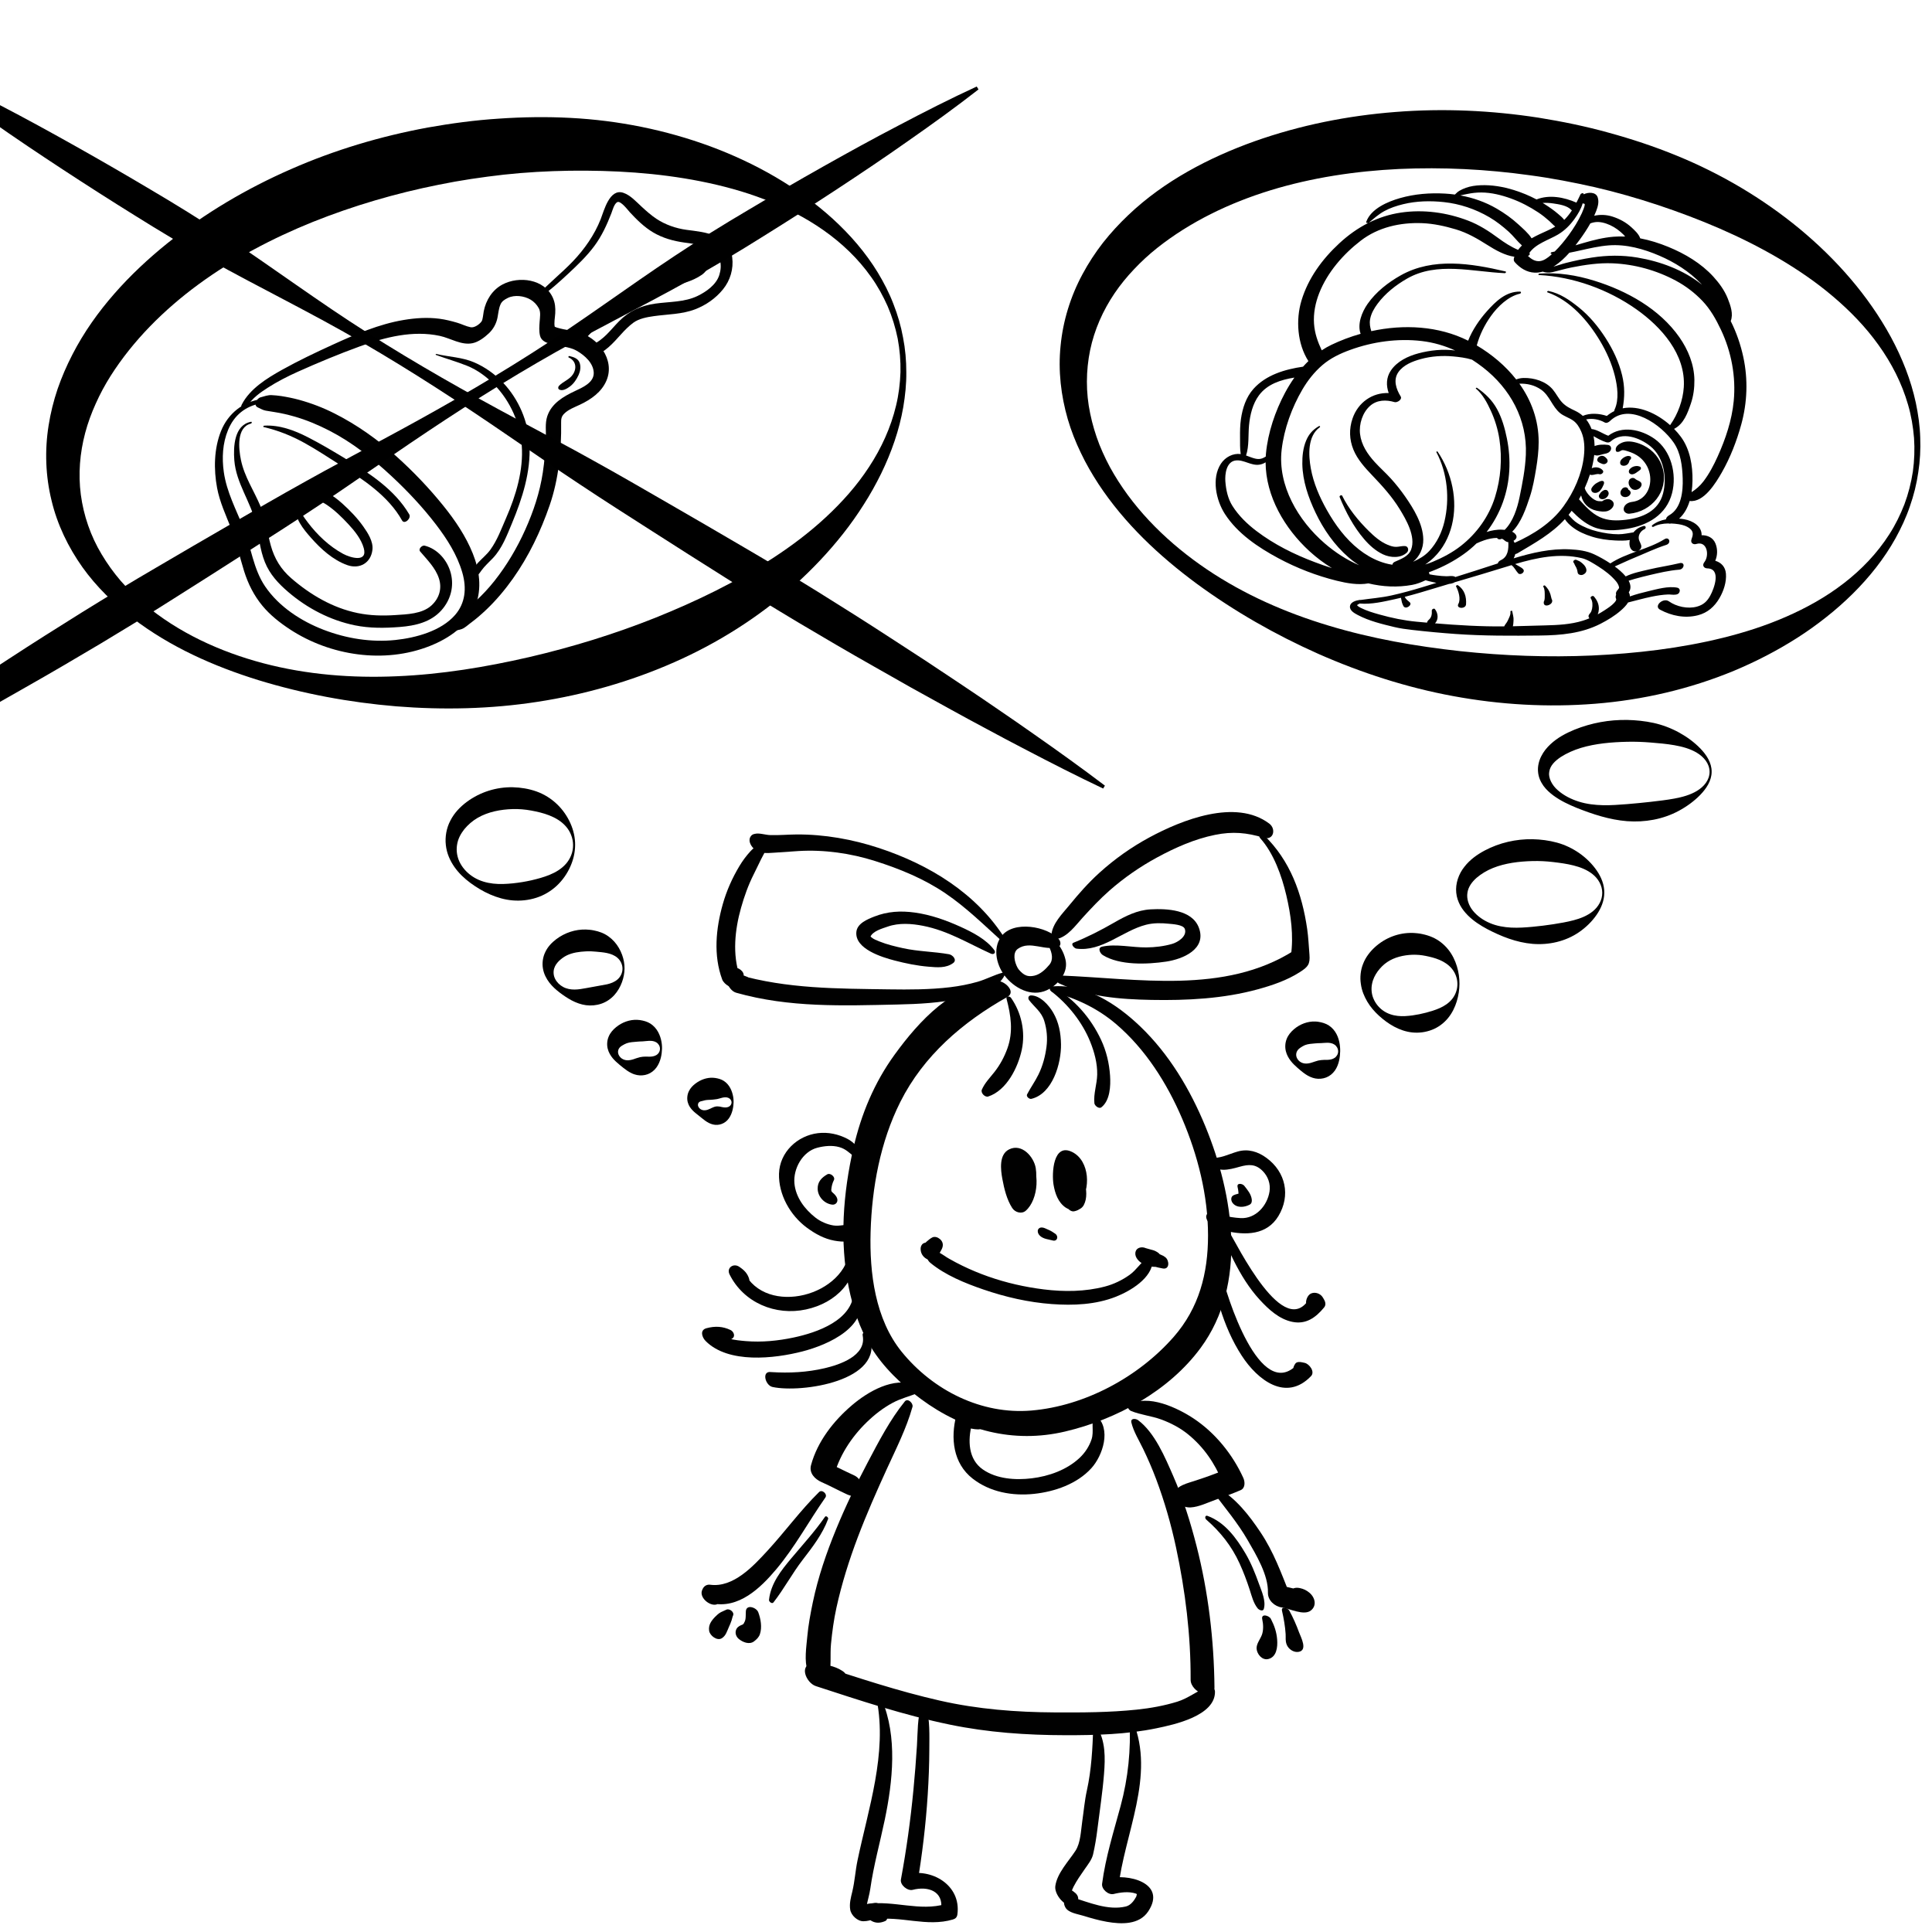 <?xml version="1.0" encoding="utf-8"?>
<!-- Generator: Adobe Illustrator 15.1.0, SVG Export Plug-In . SVG Version: 6.00 Build 0)  -->
<!DOCTYPE svg PUBLIC "-//W3C//DTD SVG 1.1//EN" "http://www.w3.org/Graphics/SVG/1.1/DTD/svg11.dtd">
<svg version="1.1" xmlns="http://www.w3.org/2000/svg" xmlns:xlink="http://www.w3.org/1999/xlink" x="0px" y="0px"
	 width="566.93px" height="566.93px" viewBox="0 0 566.93 566.93" enable-background="new 0 0 566.93 566.93" xml:space="preserve">
<g id="Layer_1">
	<path fill="#010101" d="M453.142,176.26C453.065,176.374,453.095,176.372,453.142,176.26L453.142,176.26z"/>
	<path fill="#010101" d="M455.326,175.808c-0.011-0.033-0.021-0.069-0.035-0.111c-0.133-0.414-0.192-0.847-0.319-1.262
		c-0.321-1.051-0.821-1.829-1.602-2.595c-0.174-0.169-0.651,0.076-0.503,0.312c0.472,0.744,0.421,1.842,0.424,2.7
		c0.002,0.426,0.004,0.851-0.102,1.266c-0.015,0.061-0.031,0.106-0.048,0.143c0.029-0.042,0.07-0.097,0.136-0.169
		c-0.219,0.248-0.305,0.543-0.276,0.869c0.12,1.329,2.262,0.601,2.452-0.376c0.041-0.21,0.06-0.406-0.038-0.605
		C455.373,175.892,455.345,175.84,455.326,175.808z"/>
	<path fill="#010101" d="M427.777,171.721c-0.198-0.128-0.626,0.139-0.496,0.381c0.7,1.306,1.438,3.69,0.667,5.109
		c-0.777,1.427,2.132,1.595,2.247,0.146C430.372,175.143,429.732,172.98,427.777,171.721z"/>
	<path fill="#010101" d="M464.826,165.796c-0.293-0.332-0.639-0.618-0.991-0.885c-0.382-0.29-0.819-0.397-1.239-0.614
		c-0.433-0.222-1.225,0.333-0.831,0.79c0.164,0.19,0.25,0.449,0.346,0.678c0.116,0.276,0.315,0.536,0.444,0.812
		c0.206,0.436,0.338,0.908,0.388,1.384c0.028,0.267,0.211,0.549,0.471,0.645c0.035,0.014,0.071,0.027,0.105,0.04
		c0.619,0.23,1.193,0.002,1.646-0.443C465.887,167.491,465.401,166.447,464.826,165.796z"/>
	<path fill="#010101" d="M400.263,158.172c1.548,1.813,3.392,3.478,5.566,4.498c2.17,1.018,5.219,1.208,7.036-0.554
		c0.612-0.593,0.403-1.804-0.548-1.877c-0.896-0.068-1.704,0.209-2.593,0.234c-0.862,0.025-1.756-0.284-2.542-0.611
		c-2.113-0.88-3.898-2.439-5.511-4.026c-3.019-2.972-5.94-6.525-7.812-10.349c-0.184-0.376-0.909-0.015-0.752,0.369
		C394.92,150.265,397.154,154.529,400.263,158.172z"/>
	<path fill="#010101" d="M506.997,87.595c-0.946-2.39-2.509-4.528-4.231-6.415c-3.581-3.924-8.342-6.736-13.219-8.735
		c-2.645-1.084-5.414-1.968-8.24-2.503c-0.383-1.258-1.761-2.487-2.571-3.232c-1.613-1.485-3.527-2.504-5.606-3.164
		c-1.713-0.544-3.57-0.626-5.322-0.235c0.211-0.468,0.409-0.938,0.59-1.416c0.487-1.293,0.868-2.597,0.441-3.958
		c-0.535-1.708-2.886-1.549-4.105-0.917c-0.004,0.002-0.008,0.004-0.011,0.006c-0.002-0.017-0.001-0.033-0.003-0.049
		c-0.036-0.494-0.791-0.254-0.932,0.043c-0.392,0.828-0.782,1.641-1.199,2.434c-3.634-1.581-7.937-2.419-11.71-0.931
		c-2.129-1.126-4.371-2.048-6.661-2.759c-3.15-0.979-6.43-1.541-9.735-1.409c-1.447,0.058-2.954,0.266-4.323,0.749
		c-0.673,0.238-1.305,0.538-1.926,0.887c-0.541,0.304-0.879,0.723-1.306,1.097c-0.963-0.131-1.933-0.225-2.904-0.28
		c-4.441-0.252-8.905,0.1-13.195,1.323c-3.614,1.029-8.513,3.1-9.907,6.938c-0.134,0.371,0.322,0.427,0.616,0.341
		c-3.075,1.544-5.911,3.57-8.536,5.998c-5.003,4.627-9.128,10.229-11.104,16.813c-1.699,5.667-1.219,12.651,2.04,17.74
		c-0.543,0.526-1.066,1.074-1.571,1.639c-5.333,0.779-10.858,2.4-14.545,6.512c-2.183,2.436-3.222,5.677-3.68,8.857
		c-0.254,1.771-0.281,3.58-0.262,5.367c0.019,1.589-0.056,3.303,0.196,4.904c-2.279-0.303-4.539,0.904-5.799,2.815
		c-2.819,4.272-1.445,10.738,1.162,14.771c3.722,5.759,9.769,9.802,15.707,12.991c5.37,2.882,11.224,5.147,17.142,6.604
		c2.916,0.717,6.226,1.318,9.261,0.767c4.167,1.009,8.509,1.233,12.839,0.445c1.347-0.245,2.595-0.737,3.833-1.317
		c0.035-0.016,0.067-0.034,0.1-0.051c0.646,0.22,1.35,0.361,1.949,0.504c0.374,0.089,0.794,0.185,1.236,0.275
		c-1.319,0.405-2.641,0.811-3.96,1.214c-3.066,0.932-6.154,1.792-9.282,2.484c-2.982,0.66-5.979,0.874-8.981,1.315
		c-0.071-0.024-0.158-0.032-0.267-0.016c-1.051,0.156-2.771,0.583-2.882,1.914c-0.104,1.244,1.356,2.018,2.287,2.513
		c3.275,1.742,7.121,2.666,10.708,3.53c1.772,0.427,3.516,0.652,5.334,0.86c4.212,0.486,8.434,0.877,12.663,1.179
		c8.253,0.589,16.475,0.542,24.739,0.454c6.151-0.065,12.274-0.607,17.825-3.462c2.091-1.075,4.165-2.333,5.935-3.885
		c0.708-0.621,1.57-1.436,2.119-2.351c2.292-0.57,4.571-1.22,6.885-1.695c1.615-0.332,3.246-0.591,4.896-0.655
		c1.041-0.041,3.134,0.563,3.377-1.001c0.078-0.508-0.22-0.896-0.721-0.992c-2.665-0.518-5.88,0.414-8.453,1.025
		c-1.774,0.421-3.648,0.902-5.442,1.542c-0.007-0.37-0.096-0.747-0.29-1.124c-0.015-0.027-0.031-0.05-0.046-0.076
		c0.744-1.078,0.581-2.264-0.039-3.408c0.611-0.176,1.217-0.379,1.817-0.549c1.417-0.397,2.845-0.755,4.274-1.093
		c2.852-0.672,5.816-1.369,8.74-1.6c1.55-0.124,1.836-2.332,0.115-1.914c-2.98,0.722-6.034,1.144-9.021,1.86
		c-2.137,0.511-4.704,1.004-6.788,2.036c-0.936-1.14-2.179-2.171-3.216-2.924c1.938-0.839,3.846-1.769,5.796-2.567
		c3.059-1.251,6.148-2.75,9.293-3.752c1.633-0.52,0.892-2.536-0.478-1.688c-2.362,1.463-5.019,2.431-7.678,3.397
		c0.603-0.31,1.026-0.928,0.814-1.654c-0.265-0.903-0.822-1.447-0.697-2.479c0.113-0.934,0.803-1.795,1.643-2.166
		c0.639-0.282,0.461-1.156-0.273-0.962c-1.192,0.315-2.18,0.943-2.921,1.864c-1.472,0.196-2.864,0.56-4.397,0.558
		c-2.107,0-4.204-0.339-6.247-0.84c-1.995-0.49-3.977-1.275-5.725-2.359c-1.101-0.683-1.884-1.579-2.681-2.5
		c0.211-0.264,0.421-0.531,0.622-0.808c0.093-0.128,0.183-0.258,0.276-0.388c1.844,1.892,3.834,3.673,6.29,4.717
		c3.131,1.331,6.618,1.111,9.897,0.589c6.159-0.983,11.659-4.133,13.292-10.491c1.436-5.592-0.274-12.491-5.128-15.91
		c-3.969-2.796-9.582-3.977-13.597-0.917c-1.65-0.607-3.185-1.787-4.911-1.977c-0.385-1.017-0.902-1.966-1.575-2.808
		c1.811-0.423,3.896,0.018,5.438,0.89c0.521,0.294,1.159-0.053,1.532-0.413c5.825-5.658,15.169,1.173,18.703,6.304
		c2.102,3.05,2.535,6.928,2.652,10.546c0.121,3.723-0.364,8.788-3.991,10.803c-0.575,0.321-0.86,0.763-0.923,1.182
		c-1.479,0.284-2.88,0.821-3.985,1.698c-0.348,0.275-0.014,0.677,0.35,0.474c1.229-0.691,2.802-0.942,4.351-0.961
		c0.237,0.082,0.523,0.095,0.846,0.01c0.777,0.031,1.532,0.111,2.217,0.217c1.173,0.18,2.396,0.556,3.313,1.334
		c1.082,0.919,0.845,1.922,0.407,3.085c-0.361,0.959,0.426,1.675,1.406,1.375c3.2-0.985,3.926,3.35,2.354,5.355
		c-0.692,0.88-0.189,1.779,0.887,1.807c4.16,0.109,1.994,5.924,0.868,7.981c-0.925,1.691-2.006,2.71-3.905,3.237
		c-2.667,0.742-6.004,0.029-8.245-1.552c-1.672-1.18-4.563,1.4-2.587,2.458c3.406,1.824,7.299,2.601,11.089,1.638
		c2.867-0.729,4.894-2.553,6.344-5.044c1.224-2.107,2.083-4.692,1.895-7.149c-0.155-2.061-1.427-3.3-3.133-3.806
		c0.672-1.577,0.73-3.346,0.085-5.008c-0.697-1.792-2.365-2.521-4.089-2.488c0.084-2.639-2.606-4.259-5.125-4.688
		c-0.474-0.082-0.975-0.14-1.485-0.176c1.53-1.361,2.503-3.196,3.099-5.187c4.164,0.548,7.711-5.353,9.428-8.35
		c2.504-4.376,4.375-9.23,5.714-14.086c1.777-6.447,2.018-13.207,0.615-19.749c-0.77-3.595-2.002-7.228-3.706-10.601
		C508.697,92.134,507.808,89.64,506.997,87.595z M486.913,75.024c4.498,1.929,8.759,4.615,12.165,8.148
		c0.118,0.125,0.231,0.252,0.348,0.378c-5.382-4.327-12.219-6.851-18.951-7.976c-4.454-0.745-8.856-0.691-13.315-0.002
		c-2.578,0.397-5.123,0.95-7.653,1.585c-1.241,0.31-2.45,0.765-3.676,1.1c0.104-0.065,0.207-0.13,0.311-0.197
		c1.592-1.036,3.049-2.411,4.374-3.899c1.05-0.19,2.093-0.429,3.133-0.659c2.813-0.625,5.61-1.285,8.489-1.504
		C477.205,71.612,482.294,73.043,486.913,75.024z M448.467,75.049c0.3-0.096,0.676-0.624,0.282-0.773
		c1.802-2.741,5.784-3.878,8.443-5.461c1.994-1.187,3.548-2.772,4.895-4.656c0.964-1.347,1.862-2.858,2.326-4.468
		c0.011,0.006,0.158,0.042,0.594,0.138c0.014,0.081,0.029,0.171,0.029,0.22c0.004,0.441-0.522,1.78-0.852,2.498
		c-1.043,2.274-2.402,4.445-3.844,6.417c-1.233,1.69-2.614,3.374-4.133,4.852c-0.297,0.073-0.594,0.139-0.897,0.188
		c-0.306,0.048-0.42,0.548-0.031,0.52c0.062-0.004,0.123-0.006,0.185-0.01c-0.138,0.123-0.271,0.248-0.411,0.366
		c-0.888,0.761-1.981,1.6-3.182,1.743c-1.391,0.166-2.562-0.614-3.533-1.535C448.381,75.073,448.423,75.062,448.467,75.049z
		 M467.758,65.243c1.583-0.324,3.301,0.179,4.729,0.828c1.474,0.672,2.792,1.669,3.94,2.801c0.16,0.158,0.313,0.343,0.466,0.542
		c-1.131-0.051-2.264-0.041-3.396,0.05c-3,0.243-5.968,0.992-8.847,1.835c-0.775,0.227-1.55,0.454-2.326,0.678
		c0.433-0.557,0.85-1.115,1.248-1.663c1.098-1.512,2.171-3.103,3.1-4.764C467.021,65.422,467.379,65.321,467.758,65.243z
		 M464.413,59.69c0.003-0.013,0.007-0.026,0.011-0.04c0.056,0.018,0.107,0.038,0.169,0.053
		C465.026,59.803,464.447,59.688,464.413,59.69z M455.742,59.692c1.647,0.244,4.093,0.583,5.299,1.868
		c0.068,0.073,0.142,0.132,0.218,0.181c-0.581,0.885-1.232,1.731-1.991,2.526c-0.084,0.088-0.174,0.168-0.261,0.252
		c-0.479-0.658-1.188-1.223-1.721-1.687c-1.214-1.054-2.54-1.977-3.892-2.843c-0.234-0.151-0.476-0.295-0.716-0.44
		C453.716,59.484,454.765,59.548,455.742,59.692z M430.643,56.904c1.341-0.278,2.659-0.425,4.03-0.42
		c2.955,0.01,5.93,0.758,8.693,1.757c2.833,1.023,5.525,2.431,8.033,4.092c1.146,0.758,2.226,1.623,3.25,2.537
		c0.577,0.514,1.114,1.132,1.728,1.624c-0.73,0.427-1.494,0.808-2.287,1.17c-1.532,0.701-3.157,1.404-4.65,2.273
		c-1.007-1.581-2.621-2.926-3.91-4.113c-1.922-1.768-4.066-3.286-6.32-4.599c-3.303-1.924-6.937-3.198-10.683-3.879
		C429.245,57.162,430.01,57.034,430.643,56.904z M406.191,61.963c1.738-0.96,3.645-1.577,5.566-2.045
		c3.864-0.944,7.906-1.035,11.848-0.622c4.754,0.497,9.339,2.042,13.456,4.456c2.038,1.195,3.904,2.668,5.659,4.246
		c1.343,1.208,2.497,2.808,3.882,4.029c-0.411,0.397-0.788,0.827-1.126,1.295c-2.076-0.869-4.063-2.166-5.758-3.417
		c-2.779-2.054-5.646-3.912-8.885-5.152c-6.257-2.401-13.168-3.362-19.818-2.359c-3.327,0.502-6.417,1.506-9.299,2.931
		C403.153,64.106,404.531,62.881,406.191,61.963z M417.251,100.078c3.412,0.404,6.675,1.371,9.753,2.766
		c-3.602-0.489-7.426-0.05-10.762,0.835c-3.067,0.814-6.289,2.339-8.106,5.049c-1.396,2.078-1.4,4.422-0.632,6.614
		c-4.727-0.208-8.996,2.715-10.615,7.465c-1.043,3.057-0.955,6.178,0.27,9.164c1.188,2.898,3.424,5.336,5.558,7.569
		c2.965,3.106,5.733,6.153,7.998,9.837c1.911,3.11,4.782,8.054,3.377,11.864c-0.76,2.062-3.003,2.785-4.837,3.63
		c-0.405,0.187-0.636,0.521-0.672,0.839c-0.062-0.008-0.123-0.017-0.186-0.026c-1.215-0.184-2.398-0.519-3.547-0.953
		c-2.205-0.833-4.226-2.042-6.076-3.494c-3.936-3.095-6.973-7.232-9.415-11.562c-2.15-3.815-3.931-7.902-4.711-12.227
		c-0.694-3.854-1.003-9.469,2.619-12.063c0.259-0.185,0.005-0.486-0.248-0.337c-1.79,1.053-2.935,2.309-3.743,4.231
		c-0.902,2.142-1.161,4.603-1.12,6.908c0.094,4.96,1.743,9.753,3.85,14.192c2.349,4.952,5.579,9.601,9.741,13.196
		c0.968,0.836,2.006,1.607,3.095,2.294c-3.689-1.566-7.111-3.83-10.121-6.421c-7.74-6.664-13.859-16.966-12.629-27.501
		c0.717-6.132,2.979-12.338,6.083-17.648c1.554-2.655,3.508-5.129,5.84-7.141c2.379-2.052,5.182-3.387,8.117-4.458
		C402.827,100.259,410.158,99.236,417.251,100.078z M464.007,126.655c0.989,2.271,1.045,4.907,0.759,7.329
		c-0.609,5.205-2.915,10.371-5.973,14.592c-3.562,4.918-8.864,8.262-14.346,10.719c-0.088-0.209-0.191-0.414-0.313-0.612
		c0.697-0.383,1.164-1.011,0.695-1.744c-0.259-0.402-0.646-0.695-1.096-0.913c2.674-2.692,4.084-6.884,5.199-10.266
		c0.877-2.659,1.37-5.493,1.828-8.251c0.429-2.581,0.745-5.175,0.747-7.794c0.004-6.445-2.154-12.224-5.667-17.138
		c2.261-0.045,4.394,0.374,6.409,1.783c2.473,1.728,3.214,4.936,5.524,6.847c1.13,0.934,2.6,1.335,3.8,2.164
		C462.736,124.17,463.454,125.387,464.007,126.655z M447.747,133.423c-0.179,4.219-1.003,8.354-1.847,12.476
		c-0.644,3.148-1.883,7.155-4.36,9.58c-0.261-0.026-0.515-0.043-0.751-0.054c-1.546-0.075-3.077,0.227-4.553,0.676
		c2.041-2.658,3.671-5.631,4.798-8.787c2.145-6.007,2.416-12.405,1.158-18.635c-0.596-2.952-1.438-5.975-2.893-8.629
		c-1.455-2.657-3.423-4.536-5.885-6.25c-0.146-0.101-0.472,0.1-0.308,0.237c1.976,1.649,3.308,4.177,4.364,6.486
		c1.213,2.65,2.072,5.445,2.515,8.328c0.87,5.688,0.426,11.538-1.287,17.03c-1.768,5.672-5.351,10.653-10.012,14.303
		c-2.501,1.958-5.349,3.457-8.272,4.677c-0.722,0.302-1.461,0.561-2.208,0.792c0.926-0.611,1.793-1.312,2.585-2.083
		c2.627-2.559,4.364-5.887,5.245-9.428c1.823-7.325,0.01-15.441-4.179-21.618c-0.108-0.158-0.446-0.003-0.353,0.174
		c3.258,6.105,3.94,13.703,2.349,20.379c-0.76,3.185-2.2,6.191-4.438,8.597c-1.387,1.491-3.029,2.401-4.759,3.176
		c1.887-1.525,3.042-3.924,2.998-6.559c-0.075-4.541-2.827-9.013-5.338-12.615c-1.275-1.827-2.662-3.581-4.157-5.232
		c-1.525-1.685-3.234-3.187-4.764-4.871c-2.117-2.332-3.917-5.019-4.297-8.21c-0.348-2.925,0.725-6.333,2.974-8.296
		c2.017-1.761,4.693-1.797,7.145-1.074c0.769,0.228,2.36-0.77,1.792-1.685c-1.316-2.123-2.239-4.828-0.68-7.086
		c1.488-2.152,4.211-3.201,6.633-3.867c3.063-0.842,6.34-1.058,9.498-0.763c1.687,0.158,3.687,0.387,5.492,0.948
		c1.086,0.696,2.145,1.442,3.17,2.234C443.178,114.006,448.184,123.116,447.747,133.423z M369.413,116.03
		c2.468-3.351,6.452-4.586,10.417-5.233c-1.01,1.433-1.925,2.928-2.744,4.455c-2.882,5.376-5.034,11.72-5.598,17.818
		c-0.028,0.304-0.049,0.608-0.066,0.913c-0.993,0.623-1.851,0.889-3.131,0.579c-0.905-0.218-1.763-0.598-2.644-0.909
		c0.935-2.791,0.598-6.045,0.88-8.931C366.822,121.702,367.588,118.508,369.413,116.03z M368.698,155.826
		c-2.716-2.06-5.224-4.486-7.051-7.378c-1.34-2.121-1.879-4.671-2.071-7.141c-0.168-2.158,0.268-5.852,3.028-6.187
		c2.391-0.291,4.538,1.62,7.006,1.223c0.649-0.105,1.248-0.34,1.771-0.684c0.047,9.99,5.598,19.403,12.826,26.044
		c2.037,1.872,4.269,3.557,6.642,5.001c-1.72-0.529-3.416-1.142-5.085-1.769C379.721,162.668,373.855,159.738,368.698,155.826z
		 M426.635,169.111c-0.666-0.185-1.514-0.007-2.203-0.018c-0.951-0.014-1.897-0.104-2.84-0.225c-0.717-0.09-1.429-0.192-2.134-0.341
		c-0.014-0.211-0.073-0.414-0.177-0.594c0.318-0.115,0.632-0.231,0.935-0.349c3.268-1.261,6.4-2.918,9.257-4.946
		c1.349-0.956,2.615-2.02,3.792-3.175c0.738-0.343,1.493-0.651,2.255-0.914c1.222-0.424,2.474-0.68,3.769-0.701
		c0.155,0.343,0.621,0.55,1.238,0.313c0.063-0.024,0.126-0.052,0.188-0.078c0.59,0.219,0.853,0.69,1.433,0.912
		c0.127,0.048,0.28,0.075,0.448,0.081c0.125,2.071-0.088,4.323-2.188,5.299c-0.541,0.251-0.816,0.605-0.888,0.954
		c-0.104,0.034-0.209,0.069-0.313,0.103c-4.041,1.332-8.095,2.622-12.154,3.893C426.946,169.235,426.81,169.159,426.635,169.111z
		 M475.088,172.276c0.024,0.119,0.017,0.23,0.012,0.295c-0.094,0.089-0.388,0.505-0.283,0.416c-0.584,0.501-0.727,1.086-0.586,1.558
		c-0.167,0.368-0.192,0.776,0.002,1.19c0.018,0.038,0.03,0.065,0.041,0.086c-0.016,0.127-0.038,0.25-0.07,0.376
		c-0.017,0.066-0.323,0.485-0.5,0.677c-0.813,0.883-1.889,1.57-2.885,2.223c-0.641,0.421-1.305,0.814-1.983,1.182
		c0.206-0.476,0.313-1.012,0.333-1.498c0.061-1.479-0.527-2.696-1.476-3.785c-0.295-0.339-1.169,0.151-0.903,0.562
		c0.57,0.877,0.583,2.05,0.391,3.048c-0.083,0.433-0.228,0.885-0.496,1.24c-0.264,0.347-0.644,0.658-0.521,1.15
		c0.043,0.176,0.123,0.327,0.241,0.438c-0.631,0.259-1.272,0.496-1.919,0.698c-3.575,1.118-7.373,1.294-11.092,1.386
		c-3.152,0.077-6.305,0.191-9.458,0.255c0.15-0.538,0.152-1.172,0.195-1.671c0.084-0.992-0.227-1.791-0.383-2.744
		c-0.048-0.291-0.57-0.122-0.528,0.137c0.147,0.893-0.48,1.95-0.837,2.734c-0.253,0.553-0.762,1.03-0.991,1.584
		c-6.782,0.061-13.558-0.339-20.314-0.901c1.124-1.113,0.935-2.997-0.022-4.181c-0.273-0.336-0.938,0.071-0.908,0.444
		c0.083,1.032-0.079,2.033-0.893,2.713c-0.241,0.202-0.462,0.51-0.507,0.824c-1.014-0.09-2.026-0.182-3.039-0.275
		c-3.731-0.348-7.297-1.101-10.909-2.108c-1.859-0.519-3.766-1.083-5.495-1.956c-0.427-0.215-0.892-0.492-1.104-0.806
		c0.237-0.192,0.522-0.333,0.8-0.465c3.373,0.31,7.054-0.563,10.318-1.278c0.598-0.13,1.194-0.271,1.789-0.414
		c0,0.044,0.002,0.09,0.019,0.134c0.128,0.402,0.125,0.827,0.254,1.227c0.121,0.373,0.26,0.758,0.458,1.098
		c0.658,1.125,2.725-0.37,1.832-1.14c-0.536-0.461-1.176-0.929-1.465-1.59c2.922-0.743,5.811-1.612,8.693-2.491
		c1.437-0.438,2.872-0.868,4.311-1.296c0.478-0.047,0.928-0.143,1.323-0.308c0.114-0.047,0.218-0.109,0.311-0.179
		c5.185-1.539,10.374-3.051,15.537-4.669c0.384-0.121,0.768-0.239,1.153-0.356c0.866,0.636,1.26,1.64,1.976,2.4
		c0.631,0.668,2.097-0.342,1.489-1.151c-0.303-0.403-0.894-0.694-1.314-0.957c-0.352-0.22-0.711-0.423-1.075-0.617
		c6.346-1.881,13.001-3.271,19.552-1.729c1.617,0.38,3.383,1.521,4.86,2.454c1.884,1.19,3.754,2.62,5.187,4.338
		C474.595,171.044,474.974,171.676,475.088,172.276z M461.402,154.657c1.714,1.34,3.694,2.177,5.753,2.823
		c2.188,0.687,4.476,1.003,6.76,1.113c1.301,0.063,2.904,0.121,4.344-0.134c-0.238,1.139-0.123,2.417,0.775,3.084
		c0.374,0.278,0.846,0.332,1.284,0.232c-2.709,0.986-5.403,1.998-7.78,3.556c-1.505-0.995-3.084-1.889-4.712-2.656
		c-2.26-1.065-4.703-1.354-7.181-1.476c-5.603-0.276-11.112,1.008-16.466,2.64c0.206-0.397,0.363-0.818,0.474-1.251
		c0.244-0.047,0.476-0.131,0.669-0.245c4.98-2.957,10.012-5.723,13.885-9.999C459.77,153.26,460.62,154.049,461.402,154.657z
		 M467.794,128.094c1.136,0.648,2.255,1.263,3.505,1.667c0.444,0.144,0.968,0.114,1.336-0.217c3.361-3.038,8.525-1.106,11.629,1.38
		c3.968,3.179,4.956,9.206,3.74,13.893c-1.329,5.127-6.01,7.117-10.855,7.697c-2.635,0.314-5.256,0.352-7.706-0.778
		c-2.439-1.124-4.315-3.252-6.083-5.209c-0.006-0.007-0.014-0.012-0.021-0.02c0.216-0.376,0.424-0.756,0.627-1.139
		c0.477,2.227,2.089,3.986,4.553,4.5c0.99,0.208,2.269,0.401,3.252,0.075c1.533-0.507,2.646-2.399,0.804-3.315
		c-0.777-0.386-1.693-0.078-2.354,0.385c-0.032,0.022-0.059,0.046-0.089,0.07c-0.375,0.004-0.753-0.002-1.125-0.041
		c-1.537-0.158-3.625-2.355-3.986-3.818c0.585-1.292,1.097-2.616,1.525-3.961c0.176,0.085,0.381,0.126,0.577,0.121
		c0.782-0.024,1.455-0.44,2.239-0.229c0.58,0.157,1.429-0.565,0.961-1.127c-0.771-0.924-2.163-1.136-3.243-0.627
		c0.217-0.851,0.404-1.707,0.552-2.568c0.073-0.442,0.134-0.892,0.182-1.346c0.074,0.034,0.154,0.065,0.242,0.092
		c0.947,0.291,1.945-0.293,2.879-0.428c0.692-0.1,1.358-0.387,1.697-1.044c0.338-0.657,0.01-1.442-0.758-1.547
		c-1.251-0.169-2.717-0.152-3.949,0.326c-0.021-0.977-0.119-1.95-0.307-2.894C467.676,128.026,467.734,128.06,467.794,128.094z
		 M508.747,117.688c-0.54,5.635-2.396,11.134-4.716,16.269c-1.152,2.55-2.471,5.075-4.171,7.306c-1.044,1.37-2.19,2.315-3.48,3.157
		c0.166-1.112,0.247-2.232,0.268-3.308c0.085-4.43-0.716-9.279-3.39-12.908c-0.593-0.805-1.272-1.598-2.022-2.357
		c0.051-0.019,0.102-0.04,0.151-0.068c2.719-1.447,3.84-4.588,4.784-7.352c0.759-2.218,1.065-4.573,1.036-6.911
		c-0.057-4.523-1.832-8.873-4.395-12.537c-5.834-8.339-15.416-13.638-24.956-16.598c-5.272-1.636-10.638-2.493-16.149-2.087
		c-0.26,0.019-0.43,0.391-0.089,0.41c10.105,0.529,20.3,4.232,28.544,10.047c7.359,5.192,14.54,13.23,13.933,22.852
		c-0.243,3.831-1.72,7.896-3.921,11.01c-0.035,0.049-0.063,0.098-0.089,0.146c-3.882-3.441-9.153-5.875-13.921-4.946
		c0.609-3.303,0.629-6.384-0.172-9.708c-0.937-3.884-2.681-7.536-4.83-10.887c-2.159-3.365-4.797-6.553-7.928-9.055
		c-2.73-2.183-5.414-4.05-8.869-4.793c-0.206-0.045-0.563,0.314-0.279,0.414c6.728,2.372,11.859,8.302,15.424,14.245
		c1.912,3.192,3.46,6.666,4.357,10.281c0.752,3.022,1.284,6.925-0.07,9.857c-0.083,0.179-0.115,0.336-0.11,0.473
		c-0.751,0.365-1.479,0.834-2.176,1.416c-2.161-0.734-4.914-0.944-7.051-0.02c-0.636-0.577-1.376-1.077-2.226-1.48
		c-1.466-0.695-2.766-1.311-3.889-2.522c-1.051-1.132-1.718-2.586-2.722-3.767c-2.049-2.409-5.466-3.418-8.528-3.354
		c-0.729,0.016-1.485,0.159-2.185,0.429c-3.119-3.978-7.13-7.342-11.566-9.978c0.857-3.111,2.262-5.975,4.154-8.629
		c1.948-2.734,5.069-5.782,8.483-6.54c0.368-0.082,0.509-0.619,0.037-0.626c-4.114-0.06-7.132,2.881-9.731,5.801
		c-2.157,2.422-4.229,5.445-5.472,8.603c-8.682-4.342-18.879-4.879-28.42-2.798c-0.36-1.161-0.579-2.244-0.339-3.555
		c0.299-1.631,1.173-3.131,2.146-4.447c2.267-3.064,5.405-5.543,8.697-7.423c8.823-5.041,19.146-1.994,28.664-1.59
		c0.276,0.01,0.549-0.429,0.187-0.515c-10.063-2.364-21.248-4.16-30.7,1.144c-3.716,2.083-7.277,4.865-9.734,8.379
		c-1.686,2.411-3.066,5.891-2.057,8.79c-2.985,0.843-5.878,1.938-8.61,3.248c-0.976,0.468-1.904,1.008-2.798,1.597
		c-1.168-2.498-2.055-4.922-2.261-7.815c-0.217-3.055,0.414-6.173,1.534-9.008c2.408-6.088,7.034-11.394,12.178-15.354
		c5.152-3.969,11.646-5.393,18.047-5.14c3.339,0.131,6.657,0.868,9.849,1.819c3.379,1.007,6.27,2.695,9.231,4.565
		c2.4,1.518,5.119,3.066,7.955,3.479c-0.008,0.02-0.017,0.038-0.023,0.058c-0.216,0.589-0.271,1.075,0.181,1.574
		c1.529,1.689,3.453,2.932,5.781,3.027c0.816,0.034,1.603-0.078,2.363-0.291c0.891,0.294,1.855,0.364,2.785,0.156
		c1.891-0.424,3.729-0.999,5.635-1.377c3.945-0.787,8.063-1.394,12.096-1.228c6.466,0.266,12.901,2.051,18.594,5.114
		c2.869,1.546,5.475,3.529,7.729,5.883c2.357,2.462,4.014,5.419,5.463,8.48C508.066,103.25,509.433,110.512,508.747,117.688z"/>
	<path fill="#010101" d="M475.195,132.504c0.355-0.154,0.585-0.406,0.976-0.414c0.495-0.01,1.16,0.226,1.629,0.378
		c1.115,0.362,2.202,0.844,3.141,1.552c1.684,1.275,2.808,3.093,3.187,5.17c0.695,3.81-1.253,7.629-5.245,8.095
		c-1.032,0.12-2.166,0.712-2.402,1.822c-0.218,1.011,0.72,1.722,1.665,1.634c6.5-0.604,11.468-6.533,9.809-13.103
		c-0.775-3.072-2.843-5.557-5.685-6.942c-1.556-0.757-3.674-1.396-5.402-1.072c-1.172,0.219-3.143,1.213-2.683,2.69
		C474.308,132.719,474.922,132.623,475.195,132.504z"/>
	<path fill="#010101" d="M478.199,135.036c0.006-0.005,0.013-0.011,0.019-0.017c0.561-0.333,0.605-1.122-0.119-1.192
		c-0.424-0.128-0.996,0.098-1.352,0.279c-0.561,0.283-1.259,0.862-1.325,1.527c-0.135,1.341,1.739,1.289,2.344,0.435
		C478.011,135.725,478.106,135.418,478.199,135.036z"/>
	<path fill="#010101" d="M480.065,136.759c-0.23,0.033-0.456,0.066-0.677,0.139c-0.461,0.155-0.799,0.401-1.132,0.751
		c-0.32,0.341-0.422,0.927-0.057,1.273c0.497,0.473,1.284,0.242,1.774-0.1c0.001,0,0.003-0.002,0.005-0.004
		c0.05-0.031,0.116-0.072,0.203-0.126c0.078-0.054,0.149-0.117,0.227-0.175c0.021-0.011,0.042-0.023,0.063-0.035
		c0.156-0.084,0.286-0.18,0.412-0.289c0.038-0.029,0.076-0.062,0.112-0.093c0-0.001,0.004-0.002,0.005-0.002
		c0.233-0.141,0.454-0.312,0.514-0.596c0.067-0.314-0.15-0.562-0.45-0.62c-0.03-0.006-0.054-0.012-0.073-0.019
		c-0.005-0.002-0.01-0.006-0.015-0.01c-0.259-0.091-0.296-0.098-0.109-0.021C480.602,136.733,480.341,136.721,480.065,136.759z
		 M481.157,136.977c-0.034-0.022-0.068-0.046-0.103-0.068C481.084,136.927,481.117,136.948,481.157,136.977z M480.969,136.857
		C480.93,136.843,480.928,136.836,480.969,136.857L480.969,136.857z"/>
	<path fill="#010101" d="M477.903,141.531c0.006,0.078,0.014,0.152,0.012,0.231c-0.007,0.223,0.055,0.435,0.147,0.638
		c0.173,0.377,0.458,0.795,0.791,1.039c0.678,0.495,1.551,0.379,2.202-0.124c0.302-0.233,0.556-0.563,0.638-0.942
		c0.109-0.506-0.142-0.854-0.546-1.113c-0.277-0.179-0.6-0.282-0.886-0.449c-0.027-0.018-0.046-0.03-0.058-0.037
		c-0.094-0.063-0.174-0.11-0.275-0.164c-0.001-0.009-0.009-0.024-0.035-0.057c-0.068-0.08-0.164-0.127-0.266-0.162
		c-0.211-0.158-0.497-0.183-0.769-0.112c-0.335,0.086-0.813,0.394-0.843,0.783C478.002,141.253,477.885,141.305,477.903,141.531z"/>
	<path fill="#010101" d="M478.218,145.282c0.134-0.153,0.223-0.328,0.271-0.524c0.056-0.266-0.018-0.464-0.163-0.666
		c0.022,0.031,0.045,0.062,0.068,0.092c-0.033-0.048-0.065-0.094-0.101-0.138c-0.008-0.009-0.012-0.018-0.019-0.026
		c-0.016-0.019-0.029-0.037-0.043-0.057c0.017,0.024,0.034,0.048,0.052,0.071c-0.101-0.127-0.211-0.23-0.377-0.293
		c-0.007-0.002-0.012-0.007-0.02-0.01c-0.007-0.007-0.017-0.014-0.023-0.022c-0.013-0.021-0.026-0.042-0.037-0.064
		c-0.015-0.031-0.023-0.063-0.034-0.096c-0.012-0.04-0.032-0.074-0.058-0.107c-0.093-0.32-0.499-0.463-0.802-0.45
		c-0.43,0.02-0.861,0.267-1.073,0.646c-0.34,0.399-0.472,0.962-0.254,1.459c0.239,0.542,0.851,0.823,1.416,0.771
		C477.481,145.827,477.915,145.638,478.218,145.282z M477.906,143.781c-0.001,0-0.001-0.002-0.003-0.002
		c0.029,0.039,0.058,0.076,0.087,0.116C477.962,143.856,477.933,143.82,477.906,143.781z"/>
	<path fill="#010101" d="M471.362,135.944c0.285-0.221,0.5-0.6,0.34-0.959c0.004,0.108-0.015,0.049-0.06-0.177
		c-0.053-0.106-0.163-0.217-0.243-0.31c-0.082-0.095-0.172-0.184-0.262-0.273c-0.134-0.133-0.298-0.233-0.459-0.329
		c-0.188-0.111-0.392-0.156-0.61-0.146c-0.101,0.016-0.202,0.031-0.302,0.046c-0.362,0.138-0.407,0.153-0.132,0.044
		c-0.415,0.093-0.743,0.407-0.867,0.808c0.013-0.04,0.025-0.081,0.037-0.121c-0.18,0.278-0.14,0.705,0.106,0.93
		c0.369,0.337,0.882,0.531,1.297,0.675C470.609,136.274,471.02,136.208,471.362,135.944z"/>
	<path fill="#010101" d="M468.669,141.663c-0.625,0.294-1.232,0.928-1.582,1.501c-0.293,0.479-0.107,1.108,0.394,1.349
		c0.698,0.336,1.587-0.006,2.067-0.558c0.335-0.384,0.698-0.95,0.865-1.436c-0.034,0.097,0.139-0.231,0.158-0.281
		c0.092-0.244,0.154-0.454,0.113-0.716c-0.064-0.397-0.456-0.446-0.784-0.392C469.432,141.209,469.085,141.466,468.669,141.663z"/>
	<path fill="#010101" d="M469.723,144.521c-0.155,0.196-0.282,0.403-0.418,0.613c-0.279,0.43-0.088,1.019,0.359,1.233
		c0.298,0.143,0.651,0.143,0.966,0.062c0.384-0.1,0.646-0.306,0.926-0.571c0.375-0.356,0.666-1.028,0.388-1.527
		c0.009,0.034,0.019,0.067,0.027,0.101c-0.057-0.188-0.124-0.327-0.266-0.447c-0.144-0.183-0.428-0.249-0.64-0.24
		c-0.206,0.009-0.396,0.079-0.567,0.181c-0.229,0.105-0.403,0.251-0.584,0.432C470.356,143.914,469.658,144.602,469.723,144.521z"/>
	<g>
		<path d="M562.895,138.645c-0.479,3.367-1.322,6.707-2.452,9.93c-1.094,3.243-2.554,6.352-4.204,9.356
			c-3.333,6.001-7.667,11.434-12.573,16.304c-2.466,2.422-5.057,4.735-7.791,6.876c-2.716,2.167-5.558,4.186-8.495,6.063
			c-5.878,3.748-12.114,6.97-18.576,9.666c-12.942,5.356-26.771,8.562-40.707,9.667c-13.954,1.119-27.965,0.292-41.683-2.246
			c-13.625-2.504-26.954-6.829-39.567-12.394c-12.614-5.615-24.6-12.462-35.659-20.567c-11.007-8.132-21.188-17.642-28.865-29.299
			c-1.897-2.918-3.663-5.948-5.166-9.131c-1.53-3.169-2.839-6.475-3.837-9.902c-1.977-6.846-2.854-14.181-2.1-21.478
			c0.691-7.291,2.92-14.517,6.426-21.022c1.744-3.259,3.772-6.357,6.03-9.261c2.28-2.885,4.769-5.588,7.417-8.096
			c5.288-5.039,11.237-9.26,17.485-12.802c6.25-3.552,12.809-6.438,19.501-8.832c13.401-4.758,27.367-7.532,41.401-8.62
			c14.04-1.116,28.162-0.458,42.012,1.677c6.917,1.114,13.796,2.517,20.553,4.4c6.764,1.85,13.436,4.057,19.932,6.721
			c12.995,5.304,25.244,12.533,36.071,21.458c10.791,8.938,20.202,19.63,26.834,31.818c3.29,6.093,5.865,12.563,7.305,19.288
			c0.704,3.361,1.188,6.767,1.287,10.191c0.134,3.42-0.043,6.851-0.577,10.226L562.895,138.645z M561.314,138.404
			c0.443-3.278,0.574-6.598,0.343-9.893c-0.272-3.291-0.823-6.558-1.748-9.722c-1.816-6.337-4.863-12.267-8.687-17.575
			c-3.81-5.332-8.406-10.041-13.371-14.244c-4.961-4.217-10.354-7.881-15.933-11.167c-11.18-6.565-23.152-11.538-35.35-15.619
			c-6.111-2.02-12.302-3.804-18.577-5.252c-6.28-1.417-12.608-2.64-18.995-3.493c-12.758-1.783-25.649-2.43-38.458-1.854
			c-12.796,0.618-25.544,2.529-37.686,6.243c-12.114,3.716-23.622,9.275-33.292,16.938c-2.41,1.92-4.674,3.999-6.766,6.225
			c-2.105,2.212-4.042,4.573-5.744,7.09c-3.4,5.03-5.914,10.665-7.166,16.69c-1.231,6.014-1.285,12.362,0.018,18.554
			c0.633,3.097,1.544,6.163,2.711,9.153c1.207,2.972,2.609,5.893,4.277,8.676c6.637,11.193,16.366,20.569,27.271,27.931
			c10.946,7.385,23.184,12.741,35.763,16.51c12.602,3.811,25.51,6.042,38.489,7.473c12.89,1.38,25.892,1.856,38.786,1.286
			c12.895-0.602,25.779-2.08,38.38-5.196c6.295-1.555,12.512-3.542,18.485-6.155c5.972-2.603,11.738-5.795,16.93-9.811
			c5.198-3.99,9.827-8.805,13.386-14.368c1.794-2.771,3.252-5.752,4.453-8.831c1.16-3.1,1.974-6.311,2.48-9.597L561.314,138.404z"/>
	</g>
</g>
<g id="Layer_2">
	<g id="meat">
		<path fill="#010101" d="M76.813,117.098c-5.502,0.731-9.915,4.262-11.969,9.42c-2.063,5.18-2.154,11.209-1.146,16.632
			c0.772,4.155,2.591,8.042,4.139,11.947c1.627,4.105,2.482,8.354,3.807,12.546c1.174,3.712,2.886,7.129,5.375,10.135
			c2.256,2.723,5.122,4.977,8.066,6.907c11.85,7.766,27.713,10.148,41.021,4.887c5.663-2.239,11.24-6.024,13.459-11.948
			c1.874-5.002,1.133-10.311-0.818-15.171c-2.052-5.112-5.161-9.708-8.601-13.982c-4.181-5.193-8.84-10.076-13.797-14.53
			c-5.515-4.958-11.57-9.27-18.195-12.618c-3.322-1.679-6.809-3.021-10.398-4.002c-1.726-0.471-3.48-0.824-5.247-1.099
			c-0.926-0.144-1.851-0.218-2.786-0.273c-1.101-0.063-2.225,0.354-3.276,0.646c-1.15,0.318-2.229,2.337-0.769,2.973
			c0.757,0.329,1.524,0.82,2.34,0.94c0.88,0.131,1.756,0.292,2.636,0.429c1.913,0.297,3.8,0.743,5.661,1.27
			c3.583,1.014,7.032,2.469,10.339,4.17c6.657,3.423,12.656,8.162,18.121,13.237c4.728,4.39,9.204,9.139,13.13,14.266
			c3.251,4.245,6.25,8.936,7.747,14.111c1.336,4.619,0.895,9.012-2.128,12.483c-4.084,4.691-11.499,6.69-17.459,7.321
			c-7.127,0.755-14.386-0.416-21.056-2.971c-6.638-2.541-13.205-6.812-17.23-12.771c-3.472-5.139-4.052-11.373-6.297-17.024
			c-2.169-5.46-4.973-10.625-5.808-16.51c-0.587-4.133-0.362-8.475,1.254-12.365c1.793-4.315,5.079-6.983,9.707-7.806
			C77.192,118.249,77.539,117.001,76.813,117.098L76.813,117.098z"/>
		<path fill="#010101" d="M72.574,119.226c1.366-2.337,3.761-4.021,5.996-5.451c2.764-1.77,5.714-3.292,8.706-4.636
			c6.021-2.703,12.181-5.263,18.382-7.519c7.4-2.692,15.526-4.75,23.395-3.056c3.158,0.679,6.33,2.832,9.626,2.143
			c1.754-0.366,3.512-1.705,4.78-2.905c1.306-1.235,2.161-2.802,2.521-4.559c0.272-1.331,0.336-2.667,0.895-3.926
			c0.401-0.904,1.137-1.404,2.179-1.908c1.975-0.955,4.734-0.588,6.583,0.488c1.068,0.622,1.854,1.469,2.458,2.537
			c0.648,1.149,0.345,2.668,0.26,3.921c-0.093,1.38-0.223,2.818,0.115,4.178c0.352,1.415,1.652,1.973,2.92,2.362
			c2.594,0.794,5.511,0.689,7.896,2.067c2.291,1.324,4.88,3.603,4.942,6.464c0.061,2.872-3.338,4.302-5.501,5.322
			c-3.396,1.6-6.888,3.617-8.137,7.406c-0.704,2.136-0.313,4.423-0.41,6.626c-0.147,3.306-0.4,6.618-0.897,9.892
			c-0.887,5.86-2.741,11.399-5.163,16.792c-2.392,5.317-5.359,10.352-8.972,14.93c-1.716,2.175-3.599,4.195-5.642,6.066
			c-1.038,0.949-2.128,1.838-3.245,2.691c-1.258,0.961-2.303,2.044-3.476,3.094c-0.691,0.618-1.405,2.997,0.302,2.813
			c0.807-0.087,1.62-0.173,2.385-0.454c0.979-0.359,1.712-1.127,2.543-1.734c1.641-1.201,3.178-2.536,4.651-3.934
			c2.93-2.783,5.541-5.894,7.875-9.188c4.651-6.567,8.135-13.879,10.752-21.472c2.652-7.693,3.488-16.148,3.365-24.248
			c-0.017-1.091,0.086-1.8,0.86-2.598c1.229-1.267,3.087-1.935,4.652-2.673c3.255-1.534,6.394-3.708,7.822-7.15
			c2.533-6.106-2.522-12.675-8.489-14.172c-1.367-0.343-2.772-0.541-4.153-0.82c-0.653-0.133-1.299-0.291-1.937-0.486
			c-0.26-0.08-0.508-0.182-0.755-0.291c-0.213-0.093,0.261,0.58,0.134,0.071c-0.272-1.096,0.069-2.75,0.137-3.954
			c0.093-1.644-0.034-3.111-0.718-4.617c-2.487-5.47-9.921-6.417-14.753-3.854c-3.003,1.592-4.877,4.602-5.511,7.875
			c-0.18,0.93-0.267,2.433-0.63,2.95c-0.608,0.866-2.101,1.941-3.222,1.721c-1.356-0.267-2.649-0.953-3.977-1.338
			c-1.714-0.496-3.403-0.926-5.179-1.157c-3.529-0.459-7.006-0.218-10.506,0.366c-7.23,1.208-14.12,4.203-20.748,7.227
			c-5.073,2.315-10.119,4.712-14.989,7.432c-4.382,2.448-9.381,5.533-11.75,10.151C70.27,120.038,71.954,120.285,72.574,119.226
			L72.574,119.226z"/>
		<path fill="#010101" d="M87.689,150.475c0.133-0.043,0.322-0.091,0.381-0.237c0.051-0.123,0.03-0.273-0.051-0.38
			c-0.06-0.078-0.175,0-0.19,0.079c-0.014,0.073,0,0.148-0.014,0.219c0.017-0.084,0.113-0.087,0.054-0.08
			c-0.041,0.005-0.083,0.006-0.125,0.008C87.483,150.097,87.433,150.559,87.689,150.475L87.689,150.475z"/>
		<path fill="#010101" d="M86.875,148.248c-0.856,3.509,2.272,7.164,4.405,9.583c2.877,3.264,6.445,6.511,10.612,7.993
			c3.616,1.286,6.975-0.62,7.4-4.536c0.264-2.422-1.377-4.938-2.7-6.809c-1.745-2.467-3.891-4.686-6.129-6.706
			c-2.701-2.438-5.533-4.196-9.169-4.817c-1.727-0.295-3.458-0.271-4.897,0.84c-1.593,1.23-1.945,4.338,0.163,5.146
			c0.771,0.296,1.68-0.583,1.816-1.283c0.136-0.692,0.16-1.236,0.055-1.936c-0.06-0.4-0.112,0.375-0.449,0.579
			c0.502-0.303,1.882-0.158,2.647-0.07c1.912,0.218,3.738,0.874,5.323,1.949c2.298,1.56,4.355,3.569,6.239,5.596
			c1.856,1.998,3.792,4.374,4.544,7.044c1.229,4.352-3.883,2.873-6.055,1.699c-4.051-2.187-7.606-5.572-10.366-9.225
			c-0.991-1.312-2.614-3.427-2.565-5.172C87.769,147.5,86.974,147.84,86.875,148.248L86.875,148.248z"/>
		<path fill="#010101" d="M158.143,87.522c3.042-2.133,5.81-4.61,8.528-7.141c2.72-2.531,5.524-5.207,7.737-8.194
			c2.193-2.962,3.667-6.19,4.994-9.606c0.355-0.915,0.792-2.703,1.695-3.25c0.989-0.6,3.227,2.413,3.731,2.958
			c2.048,2.208,4.229,4.36,6.831,5.908c2.802,1.665,5.94,2.529,9.145,2.979c2.721,0.381,5.729,0.69,8.128,2.137
			c2.62,1.579,3.01,4.643,2.144,7.382c-0.907,2.873-3.801,4.894-6.367,6.144c-3.827,1.863-8.285,1.667-12.406,2.252
			c-4.219,0.599-7.644,2.131-10.643,5.17c-2.476,2.509-4.54,5.517-7.906,6.894c-1.542,0.63-1.82,3.899,0.348,3.292
			c3.436-0.961,5.829-3.796,8.137-6.345c1.105-1.22,2.246-2.386,3.572-3.372c1.675-1.243,4.028-1.671,6.045-1.956
			c4.088-0.579,8.258-0.515,12.162-2.024c3.156-1.22,5.98-3.19,8.121-5.818c2.146-2.636,3.154-6.011,2.727-9.38
			c-0.38-3-2.271-5.005-4.931-6.251c-2.624-1.229-5.683-1.472-8.516-1.86c-3.071-0.421-6.193-1.503-8.781-3.217
			c-1.586-1.049-3.01-2.334-4.408-3.616c-1.575-1.447-3.228-3.316-5.296-4.023c-4.065-1.387-5.674,5.205-6.664,7.721
			c-1.808,4.597-4.767,8.834-8.17,12.394c-3.379,3.534-7.256,6.549-10.55,10.16C157.106,87.345,157.618,87.89,158.143,87.522
			L158.143,87.522z"/>
		<path fill="#010101" d="M73.641,123.772c-4.929,0.943-5.196,7.318-4.881,11.309c0.528,6.699,4.793,12.096,6.322,18.544
			c0.898,3.792,1.179,7.662,2.643,11.315c1.45,3.619,3.963,6.299,6.884,8.799c5.557,4.759,12.304,8.276,19.486,9.749
			c4.388,0.901,8.787,0.838,13.229,0.492c4.522-0.353,9.09-1.395,12.224-4.914c2.676-3.004,3.747-6.946,2.739-10.859
			c-0.972-3.769-3.865-7.137-7.68-8.092c-0.75-0.188-1.936,0.974-1.324,1.7c2.059,2.438,4.489,4.791,5.509,7.892
			c0.985,2.997,0.092,5.892-2.214,7.986c-2.696,2.449-7.132,2.573-10.557,2.795c-3.748,0.245-7.408,0.167-11.098-0.597
			c-7.328-1.52-13.853-5.357-19.46-10.214c-3.019-2.615-4.919-5.727-5.99-9.562c-1.069-3.831-1.452-7.768-2.994-11.471
			c-1.93-4.633-4.757-8.715-5.782-13.694c-0.663-3.22-1.361-9.57,2.93-10.649C73.905,124.231,74.011,123.701,73.641,123.772
			L73.641,123.772z"/>
		<path fill="#010101" d="M77.359,125.313c4.233,0.983,8.116,2.535,11.918,4.63c3.583,1.974,7.005,4.26,10.465,6.441
			c6.811,4.292,14.22,9.142,18.239,16.34c0.718,1.288,2.785-0.635,2.103-1.796c-4.296-7.31-11.797-12.138-18.874-16.428
			c-3.571-2.165-7.174-4.309-10.893-6.211c-3.954-2.024-8.31-3.648-12.807-3.381C77.348,124.918,77.126,125.259,77.359,125.313z"/>
		<path fill="#010101" d="M127.906,104.142c3.02,1.122,6.15,1.984,9.14,3.187c3.134,1.259,5.896,3.345,8.22,5.775
			c4.491,4.695,7.337,11.094,7.833,17.563c0.556,7.253-1.704,14.752-4.578,21.321c-1.386,3.17-2.591,6.519-4.641,9.34
			c-1.013,1.392-2.452,2.562-3.63,3.82c-0.34,0.362-0.619,0.793-0.908,1.196c-0.171,0.239-0.342,0.477-0.517,0.712
			c-0.255,0.343-0.523,0.436,0.156,0.004c0.384,0.002,0.767,0.004,1.15,0.005c-0.013-0.01-0.025-0.019-0.037-0.028
			c0.11,0.26,0.221,0.521,0.331,0.783c-0.013-0.099-0.007-0.196,0.018-0.294c0.067-0.499-0.363-0.935-0.847-0.931
			c-0.722,0.003-1.237,0.632-1.446,1.259c-0.124,0.372-0.228,0.901,0.048,1.237c0.248,0.303,0.632,0.501,1.033,0.343
			c0.95-0.375,1.455-1.206,2.028-2.004c0.981-1.363,2.24-2.456,3.391-3.668c2.682-2.827,4.131-6.707,5.604-10.252
			c3.03-7.292,5.516-15.019,5.123-23.024c-0.332-6.738-3.146-13.337-7.79-18.223c-2.37-2.492-5.292-4.581-8.455-5.936
			c-3.55-1.522-7.394-1.581-11.089-2.459C127.902,103.833,127.745,104.083,127.906,104.142z"/>
		<path fill="#010101" d="M166.879,104.895c2.141,0.959,2.444,3.153,1.233,4.978c-1.033,1.556-2.891,2.061-4.102,3.375
			c-0.22,0.24-0.318,0.749-0.021,0.973c0.974,0.732,2.444-0.205,3.245-0.803c1.139-0.851,1.972-2.117,2.555-3.395
			c0.49-1.073,0.685-2.284,0.347-3.426c-0.418-1.409-1.782-1.807-3.05-2.122C166.872,104.423,166.644,104.788,166.879,104.895
			L166.879,104.895z"/>
		<path fill="#010101" d="M172.378,98.757c2.396-2.616,5.018-5.063,7.747-7.328c1.406-1.167,2.876-2.26,4.384-3.293
			c0.844-0.579,2.109-1.523,2.881-1.809c2.855-1.052,6.005-1.405,8.953-2.121c3.26-0.792,6.833-1.626,9.622-3.579
			c2.133-1.493,3.243-4.744,0.152-5.844c-0.721-0.256-1.36,0.776-1.068,1.373c0.219,0.448,0.436,0.925,0.594,1.398
			c0.049,0.147,0.063,0.395,0.083,0.262c-0.036,0.236-0.089,0.269-0.017,0.159c-0.427,0.649-1.683,1.242-2.6,1.643
			c-3.059,1.337-6.414,1.988-9.629,2.832c-2.379,0.623-5.238,0.995-7.31,2.402c-5.438,3.687-10.551,8.077-14.26,13.541
			C171.629,98.806,172.045,99.122,172.378,98.757L172.378,98.757z"/>
	</g>
	<g>
		<path d="M264.995,99.063c0.656,3.337,0.959,6.769,0.953,10.183c0.035,3.422-0.321,6.839-0.89,10.219
			c-1.171,6.764-3.477,13.32-6.506,19.534c-1.531,3.099-3.216,6.136-5.094,9.058c-1.851,2.94-3.87,5.782-6.025,8.521
			c-4.317,5.474-9.145,10.57-14.36,15.242c-10.458,9.318-22.461,16.897-35.256,22.527c-12.796,5.648-26.336,9.486-40.073,11.595
			c-13.742,2.13-27.714,2.427-41.468,1.327c-13.76-1.15-27.33-3.671-40.441-7.683c-13.071-4.056-25.815-9.684-36.902-18.165
			c-2.752-2.131-5.416-4.412-7.883-6.922c-2.489-2.488-4.813-5.179-6.883-8.087c-4.119-5.814-7.362-12.452-9.051-19.59
			c-1.748-7.112-2.021-14.668-0.853-21.966c0.574-3.651,1.47-7.245,2.646-10.73c1.204-3.474,2.663-6.846,4.339-10.086
			c3.334-6.498,7.563-12.443,12.297-17.844c4.732-5.412,9.976-10.295,15.506-14.759c11.089-8.904,23.363-16.12,36.257-21.768
			c12.905-5.678,26.408-9.697,40.255-12.251c6.832-1.213,13.838-2.161,20.823-2.604c6.996-0.479,14.022-0.591,21.033-0.214
			c14.017,0.73,27.963,3.525,41.125,8.389c13.132,4.888,25.538,11.886,35.813,21.212c5.112,4.67,9.674,9.933,13.246,15.809
			c1.771,2.941,3.35,5.999,4.569,9.2c1.252,3.185,2.215,6.482,2.822,9.845L264.995,99.063z M263.422,99.355
			c-0.66-3.242-1.629-6.419-2.933-9.455c-1.34-3.018-2.936-5.922-4.851-8.604c-3.801-5.386-8.63-9.982-13.987-13.736
			c-5.352-3.781-11.242-6.715-17.314-9.049c-6.073-2.349-12.372-4.034-18.72-5.301c-12.718-2.519-25.66-3.273-38.521-3.113
			c-6.436,0.104-12.869,0.458-19.271,1.156c-6.412,0.732-12.742,1.651-19.12,2.961c-12.567,2.503-25.001,6.145-36.892,10.901
			c-11.879,4.795-23.288,10.796-33.53,18.299c-10.216,7.497-19.252,16.534-25.861,26.952c-1.644,2.607-3.098,5.315-4.34,8.104
			c-1.259,2.782-2.311,5.649-3.09,8.586c-1.555,5.869-2.073,12.017-1.272,18.119c0.816,6.084,2.855,12.096,6.124,17.514
			c1.617,2.716,3.486,5.312,5.573,7.75c2.117,2.409,4.403,4.706,6.894,6.785c9.951,8.385,22.226,14.036,34.945,17.397
			c12.768,3.371,26.086,4.4,39.205,3.819c13.142-0.548,26.104-2.696,38.778-5.608c12.677-2.949,25.074-6.772,37.074-11.558
			c11.978-4.813,23.659-10.45,34.531-17.54c5.432-3.54,10.648-7.462,15.429-11.896c4.782-4.423,9.176-9.335,12.757-14.837
			c3.595-5.478,6.382-11.549,7.91-17.973c0.783-3.207,1.178-6.502,1.298-9.805c0.076-3.309-0.214-6.609-0.816-9.878L263.422,99.355z
			"/>
	</g>
	<g>
		<path d="M-22.775,19.538c7.739,3.557,15.308,7.394,22.811,11.341c7.526,3.908,14.947,7.987,22.328,12.134
			c7.378,4.151,14.707,8.384,21.976,12.714c7.291,4.294,14.483,8.75,21.543,13.425c14.121,9.346,27.744,19.511,42.046,28.561
			c14.278,9.088,29.019,17.415,43.959,25.414l11.194,6.017l5.596,3.011l5.56,3.069c7.409,4.1,14.731,8.343,22.058,12.578
			c7.334,4.222,14.646,8.483,21.946,12.762c7.318,4.25,14.546,8.647,21.748,13.089c7.184,4.471,14.341,8.985,21.431,13.609
			l10.644,6.923l10.572,7.041c3.533,2.332,7.02,4.74,10.519,7.128c3.506,2.376,6.984,4.799,10.451,7.238
			c6.945,4.863,13.843,9.804,20.619,14.945l-0.52,0.854c-7.683-3.65-15.243-7.501-22.756-11.43
			c-3.762-1.957-7.514-3.929-11.236-5.949c-3.73-2.007-7.473-3.995-11.169-6.059l-11.115-6.147l-11.044-6.264
			c-7.369-4.167-14.669-8.445-21.944-12.766c-7.257-4.351-14.487-8.744-21.627-13.286c-7.158-4.514-14.305-9.044-21.429-13.613
			c-7.131-4.557-14.268-9.105-21.317-13.797l-5.284-3.524l-5.248-3.583l-10.493-7.17c-13.976-9.584-28.152-18.841-42.791-27.336
			c-14.615-8.534-29.909-15.952-44.704-24.189c-7.398-4.117-14.665-8.453-21.832-12.95c-7.189-4.462-14.319-9.02-21.399-13.661
			C11.239,45.023,4.202,40.311-2.73,35.427c-6.956-4.845-13.845-9.8-20.564-15.034L-22.775,19.538z"/>
	</g>
	<g>
		<path d="M287.134,26.242c-6.714,5.24-13.6,10.201-20.551,15.052c-6.928,4.89-13.961,9.608-21.035,14.259
			c-7.076,4.647-14.203,9.211-21.388,13.679c-7.163,4.504-14.425,8.846-21.82,12.969c-14.789,8.25-30.076,15.682-44.683,24.228
			c-14.631,8.508-28.799,17.776-42.767,27.373l-10.487,7.179l-5.245,3.587l-5.281,3.529c-7.045,4.697-14.178,9.252-21.305,13.815
			c-7.12,4.576-14.263,9.112-21.417,13.632c-7.136,4.548-14.363,8.948-21.616,13.305c-7.271,4.327-14.568,8.611-21.933,12.784
			l-11.039,6.274l-11.11,6.157c-3.694,2.067-7.435,4.058-11.164,6.069c-3.721,2.023-7.471,3.999-11.23,5.958
			c-7.51,3.936-15.067,7.792-22.747,11.449l-0.521-0.854c6.771-5.147,13.665-10.094,20.606-14.963
			c3.465-2.442,6.941-4.868,10.445-7.247c3.497-2.392,6.981-4.803,10.513-7.138l10.566-7.049l10.638-6.933
			c7.086-4.631,14.239-9.151,21.419-13.628c7.198-4.448,14.422-8.852,21.736-13.107c7.297-4.285,14.604-8.552,21.936-12.781
			c7.323-4.241,14.642-8.491,22.047-12.597l5.558-3.074l5.593-3.016l11.189-6.027c14.934-8.012,29.667-16.352,43.938-25.452
			c14.294-9.061,27.908-19.238,42.021-28.596c7.056-4.681,14.244-9.143,21.532-13.443c7.266-4.336,14.59-8.576,21.964-12.733
			c7.377-4.153,14.795-8.239,22.317-12.153c7.499-3.953,15.065-7.797,22.801-11.36L287.134,26.242z"/>
	</g>
</g>
<g id="Layer_4">
	<g id="girl_1_">
		<path fill="#010101" d="M308.556,289.478c-0.998,0.096-0.245,1.476,0.351,1.629c6.812,1.762,13.186,4.791,18.555,9.362
			c8.644,7.363,14.984,17.387,19.419,27.757c4.598,10.752,7.603,22.565,7.607,34.313c0.005,11.127-2.643,21.28-10.087,29.772
			c-10.31,11.76-26.057,20.273-41.754,21.598c-14.639,1.237-28.827-5.885-38.033-17.211c-7.799-9.596-9.488-23.174-9.144-35.148
			c0.373-13.022,2.842-26.489,8.729-38.214c6.817-13.575,18.332-23.45,31.372-30.77c2.772-1.558-0.855-4.813-2.863-4.704
			c-12.945,0.702-23.053,11.774-30.202,21.631c-5.963,8.222-9.81,17.465-12.072,27.353c-3.036,13.277-4.107,27.389-1.397,40.827
			c1.227,6.078,3.185,12.071,6.401,17.4c3.684,6.108,9.115,11.249,14.826,15.473c12.416,9.18,27.066,13.119,42.314,9.515
			c15.091-3.568,30.411-11.856,39.751-24.54c13.767-18.688,9.692-44.785,1.399-64.946c-4.461-10.853-10.645-21.263-19.177-29.417
			C327.667,294.578,318.466,288.533,308.556,289.478L308.556,289.478z"/>
		<path fill="#010101" d="M304.245,273.254c2.169,1.808,6.089,6.935,3.7,9.823c-1.093,1.322-2.621,2.803-4.361,3.208
			c-1.362,0.317-2.258,0.125-2.991-0.304c-0.647-0.378-1.615-1.311-1.959-1.933c-1.017-1.841-1.527-4.504,0.039-5.62
			c3.636-2.584,8.087,0.855,11.94-0.631c0.847-0.329,0.597-1.612,0.146-2.134c-3.34-3.858-13.505-5.705-17.011-0.785
			c-2.602,3.654-1.235,8.773,1.506,11.978c3.102,3.632,8.272,5.974,12.772,3.271c2.92-1.752,5.471-4.926,4.636-8.526
			c-0.987-4.272-4.22-7.363-8.161-9.005C304.037,272.405,303.956,273.013,304.245,273.254z"/>
		<path fill="#010101" d="M294.04,276.213c0.618,0.561,1.351,0.006,0.898-0.714c-8.346-13.333-22.271-21.78-36.936-26.63
			c-7.78-2.573-16.101-4.066-24.316-4.001c-2.523,0.02-5.056,0.254-7.579,0.189c-1.56-0.041-3.424-0.737-4.682-0.345
			c0.867,0.286,1.734,0.57,2.601,0.854c0.303,0.44,0.607,0.88,0.911,1.321c-0.196-1.219-1.373-1.962-2.48-2.178
			c-0.706-0.136-1.583-0.021-2.064,0.58c-0.99,1.236-0.171,2.794,0.8,3.736c1.635,1.584,3.971,1.325,6.048,1.188
			c2.366-0.156,4.732-0.343,7.099-0.484c7.489-0.447,15.265,0.653,22.404,2.917c7.283,2.307,14.368,5.208,20.712,9.514
			C283.465,266.236,288.67,271.358,294.04,276.213L294.04,276.213z"/>
		<path fill="#010101" d="M309.954,275.608c3.372-0.729,5.589-3.984,7.811-6.412c2.46-2.688,4.966-5.367,7.701-7.777
			c4.339-3.821,9.033-7.079,14.118-9.834c5.326-2.885,10.987-5.391,16.951-6.6c5.192-1.053,9.314-0.664,14.313,0.843
			c2.868,0.867,3.689-2.582,1.612-4.147c-9.863-7.43-25.734-1.053-35.182,4.049c-5.288,2.856-10.168,6.32-14.628,10.345
			c-3.254,2.939-6.13,6.206-8.9,9.598c-2.072,2.54-4.905,5.277-5.236,8.672C308.448,275.033,309.285,275.752,309.954,275.608z"/>
		<path fill="#010101" d="M369.781,245.948c3.978,4.409,6.337,11.07,7.675,16.757c1.357,5.773,2.196,11.857,1.346,17.764
			c0.313-0.517,0.631-1.034,0.942-1.551c-20.447,13.02-46.083,8.178-68.828,7.33c-1.493-0.056-1.158,1.838-0.131,2.315
			c8.461,3.938,17.826,4.678,27.077,4.851c10.388,0.192,21.108-0.339,31.176-3.098c4.272-1.17,8.61-2.632,12.362-5.039
			c2.402-1.54,3.093-2.297,2.847-5.218c-0.21-2.474-0.3-4.954-0.657-7.414c-1.515-10.46-5.006-20.151-12.698-27.575
			C370.186,244.39,369.054,245.144,369.781,245.948z"/>
		<path fill="#010101" d="M224.612,246.601c-1.678,1.078-3.064,1.727-4.469,3.27c-1.224,1.347-2.246,2.733-3.182,4.294
			c-2.094,3.495-3.755,7.225-4.866,11.15c-2.029,7.164-2.795,15.012-0.168,22.122c0.503,1.365,3.048,3.141,4.491,2.043
			c1.272-0.969,1.485-1.42,1.79-2.991c0.285-1.475-1.667-2.74-2.929-2.57c-0.69,0.08-1.376,0.183-2.062,0.3
			c1.29,0.754,2.581,1.506,3.871,2.257c-2.226-6.381-1.44-13.701,0.366-20.088c0.948-3.359,2.137-6.704,3.716-9.823
			c1.433-2.827,2.823-6.118,4.604-8.716C226.198,247.231,225.267,246.18,224.612,246.601z"/>
		<path fill="#010101" d="M294.222,285.42c-2.506,0.658-4.851,1.965-7.374,2.682c-2.627,0.748-5.329,1.265-8.042,1.59
			c-5.958,0.709-11.974,0.715-17.966,0.625c-15.15-0.227-29.795-0.13-44.512-4.364c0.154,1.837,0.308,3.674,0.462,5.511
			c1.808,0.107,3.821,0.64,5.458-0.347c0.754-0.455,0.579-1.387,0.136-2c-1.599-2.216-4.149-3.143-6.807-3.315
			c-3.849-0.248-2.124,4.78,0.461,5.512c15.607,4.409,31.271,3.801,47.292,3.453c6.279-0.138,12.647-0.464,18.794-1.839
			c4.108-0.919,10.805-2.548,12.715-6.849C294.982,285.759,294.536,285.34,294.222,285.42z"/>
		<path fill="#010101" d="M308.45,290.878c4.917,3.75,9.146,9.068,11.465,14.816c1.217,3.019,2.112,6.331,2.051,9.614
			c-0.055,2.827-1.122,5.646-0.826,8.432c0.077,0.72,1.341,1.746,2.05,1.191c2.542-1.985,2.757-6.296,2.549-9.298
			c-0.249-3.647-1.091-7.211-2.65-10.532c-3.063-6.516-7.746-11.754-13.858-15.52C308.251,288.981,307.61,290.24,308.45,290.878z"/>
		<path fill="#010101" d="M302.586,292.093c-0.846-0.017-1.042,0.837-0.573,1.437c1.645,2.109,3.614,3.389,4.438,6.111
			c0.744,2.449,0.966,4.988,0.636,7.532c-0.368,2.831-1.105,5.585-2.366,8.158c-0.99,2.022-2.292,3.812-3.326,5.788
			c-0.34,0.648,0.646,1.474,1.247,1.33c6.265-1.495,8.801-10.486,8.702-16.034c-0.057-3.265-0.636-6.418-2.29-9.269
			C307.801,294.988,305.29,292.143,302.586,292.093L302.586,292.093z"/>
		<path fill="#010101" d="M296.669,292.793c-0.343-0.488-1.551-0.627-1.317,0.249c1.291,4.901,2.032,9.673,0.265,14.589
			c-0.907,2.522-2.157,4.84-3.815,6.952c-1.317,1.678-2.836,3.201-3.688,5.173c-0.407,0.941,0.917,2.318,1.879,2.004
			c5.401-1.769,8.749-8.531,9.849-13.744C300.942,302.79,299.733,297.159,296.669,292.793L296.669,292.793z"/>
		<path fill="#010101" d="M313.872,339.992c0.652,2.551,0.9,5.914,0.711,8.533c-0.05,0.692-0.074,1.466-0.429,2.088
			c-0.137,0.24-0.107-0.076,0.26,0.178c0.706,0.493,0.075-0.12-0.084-0.555c-0.199-0.542-0.329-1.127-0.419-1.696
			c-0.229-1.457-0.299-2.974-0.05-4.437c0.083-0.494,0.203-1.006,0.43-1.459c0.265-0.521,0.385-0.21-0.099-0.306
			c-1.267-0.254-0.316,0.216-0.312,1.317c0.002,0.784-0.033,1.57-0.188,2.343c-0.225,1.127-0.589,2.405-1.38,3.268
			c1.405,0.292,2.813,0.583,4.219,0.877c-1.66-1.939-1.681-4.171-0.512-6.383c-1.547-0.125-3.096-0.251-4.644-0.376
			c2.938,3.306,0.105,7.285,1.817,10.882c0.341,0.718,1.193,1.335,2.019,1.178c5.868-1.121,2.848-11.387,0.254-14.27
			c-1.175-1.304-3.572-2.438-4.645-0.374c-1.944,3.749-1.129,8.433,1.724,11.5c0.935,1.005,3.009,2.351,4.219,0.876
			c3.396-4.131,3.017-12.474-2.039-15.081c-5.743-2.961-6.124,6.313-5.568,9.566c0.435,2.547,1.342,5.187,3.568,6.7
			c1.639,1.116,4.284,1.176,5.313-0.769c2.07-3.899-0.729-10.551-2.988-13.824C314.744,339.325,313.669,339.211,313.872,339.992z"/>
		<path fill="#010101" d="M301.65,339.7c-0.557-0.515-2.085-0.749-2.065,0.403c0.063,3.485,0.909,8.72-2.346,11.17
			c1.295,0.589,2.591,1.178,3.887,1.767c-1.412-2.472-3.035-7.849-1.953-10.593c0.307-0.773-0.618-0.741-0.68-1.021
			c0.203,0.959,0.152,1.936,0,2.904c-0.235,1.485-0.835,3.842-1.423,4.803c1.641,0.539,3.28,1.076,4.921,1.614
			c-0.524-1.322-1.231-2.653-0.925-4.116c-1.768-0.358-3.532-0.719-5.3-1.078c1.129,1.86,1.903,3.958,2.804,5.938
			c0.474,1.039,2.308,1.959,2.973,0.605c1.26-2.565,0.746-5.093-0.643-7.5c-1.131-1.96-4.78-3.688-5.434-0.439
			c-0.548,2.722,0.431,5.051,1.441,7.54c0.838,2.056,3.954,3.238,5.25,1.069c1.608-2.693,2.273-6.916,1.773-9.984
			c-0.541-3.326-4.09-7.368-7.823-5.501c-3.021,1.509-2.477,5.965-1.972,8.682c0.537,2.886,1.282,6.008,2.883,8.508
			c0.833,1.302,2.758,1.858,3.963,0.824C304.744,352.055,305.444,343.201,301.65,339.7L301.65,339.7z"/>
		<path fill="#010101" d="M340.194,370.043c-0.625,0.799-2.595-1.131-1.45,0.039c-0.131-0.145-0.127-0.136,0.014,0.027
			c0.115,0.19,0.264,0.353,0.397,0.53c-0.121-0.562-0.241-1.124-0.363-1.686c-0.228,0.79-0.045,1.462,0.445,2.116
			c0.735-0.837,1.469-1.673,2.204-2.511c-0.872-0.44-1.771-0.795-2.68-1.155c-0.706-0.278-1.593-0.513-2.191-0.938
			c-1-0.711-2.796-0.62-3.285,0.661c-0.541,1.406,0.592,2.793,1.693,3.499c1.535,0.986,3.81,1.365,5.324,0.979
			c1.733-0.443,1.301-2.481,0.215-3.398c0.205,0.346,0.057,0.206-0.443-0.421c-0.274-0.237-0.575-0.434-0.896-0.594
			c-0.488-0.264-0.996-0.398-1.526-0.528c-0.592-0.148-1.165-0.316-1.749-0.492c0.137,1.629,0.273,3.257,0.409,4.885
			c0.678-0.016,1.544,0.365,2.224,0.549c0.896,0.243,1.781,0.472,2.699,0.624c2.069,0.343,1.903-2.419,0.71-3.309
			c-0.655-0.489-1.401-0.926-2.252-0.688c0.444,0.091,0.89,0.181,1.337,0.271c-0.14-0.088-0.274-0.179-0.414-0.267
			c-0.47-0.2-0.574-0.248-0.312-0.146c-0.048-0.023-0.099-0.048-0.146-0.072c-0.35-0.16-0.709-0.346-1.105-0.329
			c-0.796,0.034-1.336,0.451-1.172,1.315C338.035,369.819,339.489,370.944,340.194,370.043z"/>
		<path fill="#010101" d="M276.608,365.825c0.188-0.863-0.101-1.626-0.772-2.213c-0.594-0.521-1.54-0.883-2.294-0.478
			c-1.106,0.594-2.057,1.635-2.99,2.476c1.516,0.871,3.031,1.741,4.545,2.612c0.039-0.638,0.131,0.188-0.326,0.627
			c-0.527,0.188-1.051,0.374-1.579,0.563c0.013,0,0.026,0.001,0.039,0.002c-0.426-0.137-0.85-0.272-1.276-0.411
			c-0.163-0.114-0.324-0.229-0.486-0.346c-0.291-0.381-0.582-0.762-0.874-1.143c0.012,0.029,0.023,0.061,0.035,0.093
			c0.553,1.501,3.174,2.922,4.456,1.462c1.313-1.496-0.502-3.813-2.028-4.229c0.49,0.218,0.63,0.276,0.419,0.181
			c-0.396-0.23-0.822-0.366-1.276-0.409c-0.571-0.046-1.238,0.097-1.617,0.563c-0.35,0.43-0.459,0.92-0.432,1.459
			c0.061,1.182,0.682,2.171,1.719,2.764c0.842,0.48,2.114,0.671,2.827-0.149c0.465-0.537,0.825-1.216,1.171-1.826
			C276.164,366.902,276.48,366.413,276.608,365.825L276.608,365.825z"/>
		<path fill="#010101" d="M336.896,368.934c-2.055,1.369-3.37,3.701-5.418,5.158c-2.188,1.559-4.632,2.743-7.236,3.429
			c-5.814,1.53-11.976,1.577-17.916,0.846c-11.15-1.372-21.907-4.981-31.303-11.142c-0.279,1.344-0.558,2.688-0.836,4.03
			c1.51,0.573,3.224,0.654,4.832,0.673c1.449,0.018,0.909-1.563,0.118-2.095c-1.339-0.899-2.695-1.847-4.114-2.608
			c-2.601-1.399-4.143,1.598-2.012,3.354c4.384,3.61,10.135,5.946,15.45,7.777c6.5,2.238,13.328,3.815,20.199,4.312
			c6.314,0.459,12.864,0.191,18.817-2.164c4.188-1.656,10.599-5.409,10.81-10.572C338.309,369.355,337.486,368.541,336.896,368.934z
			"/>
		<path fill="#010101" d="M354.636,340.983c2.226,3.288,5.892,2.309,9.105,1.4c2.664-0.751,4.723-0.875,6.821,1.281
			c1.545,1.585,2.31,3.758,1.97,5.966c-0.635,4.146-4.05,8.051-8.477,7.811c-1.773-0.098-3.529-0.354-5.229-0.882
			c-0.61-0.19-1.225-0.385-1.826-0.603c-0.192-0.071-0.386-0.137-0.581-0.194c-1.007-0.254-0.788-0.091,0.658,0.49
			c0.299,0.625,0.601,1.253,0.899,1.878c-0.327,0.616-0.366,0.775-0.118,0.478c0.768-0.827-0.114-2.155-0.897-2.576
			c-1.588-0.854-3.793-0.092-2.741,2.012c1.006,2.006,3.508,2.71,5.536,3.176c5.693,1.308,11.99,1.261,15.391-4.39
			c3.606-5.992,2.15-12.902-3.507-17.053c-2.523-1.851-5.393-2.745-8.489-1.86c-2.672,0.764-5.151,2.181-8.01,1.797
			C354.336,339.605,354.31,340.499,354.636,340.983z"/>
		<path fill="#010101" d="M250.85,339.543c0.35,0.256,1.313,0.635,1.479-0.08c0.506-2.18-1.875-4.349-3.636-5.266
			c-2.671-1.39-5.661-2.044-8.671-1.682c-6.033,0.724-11.253,5.58-11.427,11.906c-0.168,6.118,3.276,12.203,8.148,15.813
			c2.448,1.81,5.1,3.29,8.131,3.833c2.238,0.397,6.107,0.737,7.197-1.76c0.48-1.104-0.692-2.476-1.707-2.743
			c-1.98-0.521-3.849,0.373-5.869,0.025c-1.837-0.315-3.714-1.125-5.189-2.276c-3.15-2.459-5.817-5.958-6.188-10.069
			c-0.387-4.284,2.364-9.319,6.721-10.451c2.039-0.527,4.36-0.771,6.425-0.187C248.309,337.187,249.229,338.356,250.85,339.543
			L250.85,339.543z"/>
		<path fill="#010101" d="M242.775,344.591c-1.68,0.963-2.889,2.202-2.838,4.267c0.056,2.327,1.979,4.366,4.262,4.633
			c0.777,0.092,1.486-0.437,1.528-1.233c0.04-0.748-0.392-1.303-0.871-1.817c-0.492-0.525-0.98-0.665-0.923-1.376
			c0.076-0.95,0.343-1.933,0.771-2.78C245.182,345.334,243.633,344.101,242.775,344.591z"/>
		<path fill="#010101" d="M365.127,347.968c-0.534-0.682-2.289-0.972-1.964,0.373c0.229,0.949,0.314,1.838,0.264,2.811
			c0.221-0.362,0.441-0.725,0.664-1.089c-0.69,0.267-1.515,0.35-2.166,0.701c-0.821,0.444-0.739,1.516-0.271,2.168
			c1.156,1.609,3.494,1.408,5.041,0.57c0.604-0.326,0.701-0.948,0.624-1.564C367.12,350.388,366.054,349.15,365.127,347.968
			L365.127,347.968z"/>
		<path fill="#010101" d="M359.307,360.565c-0.488,3.048,1.43,6.745,2.742,9.363c2.056,4.097,4.505,8.11,7.626,11.493
			c2.589,2.809,5.669,5.671,9.538,6.467c4.032,0.829,6.893-1.259,9.344-4.236c0.682-0.828,0.303-1.83-0.202-2.625
			c-0.082-0.129-0.165-0.261-0.246-0.39c-0.68-1.068-2.163-1.577-3.317-1.102c-0.931,0.382-1.438,1.5-1.538,2.438
			c-0.086,0.794,0.563,1.514,1.182,1.898c0.131,0.082,0.262,0.162,0.393,0.245c0.591,0.367,1.508,0.545,2.142,0.173
			c0.134-0.079,1.535-0.845,0.427-0.473c-0.936-0.427-1.872-0.853-2.811-1.277c0.106,0.117,0.211,0.235,0.317,0.352
			c-0.155-0.728-0.313-1.455-0.467-2.183c-7.477,13.265-21.266-15.19-24.187-20.069C360.059,360.321,359.4,359.982,359.307,360.565z
			"/>
		<path fill="#010101" d="M358.295,373.077c-0.11-0.508-1.165-1.229-1.435-0.463c-1.229,3.508,0.063,7.636,1.099,11.033
			c1.508,4.958,3.602,9.842,6.435,14.194c4.606,7.081,12.96,13.622,20.311,5.98c1.248-1.298-0.487-3.602-1.872-3.902
			c-0.217-0.049-0.437-0.095-0.654-0.142c-0.663-0.145-1.647-0.269-2.107,0.411c-0.748,1.102-0.736,2.01-0.252,3.231
			c0.234,0.583,0.89,1.02,1.5,1.081c0.219,0.022,1.518-0.218,1.28-0.268c-0.624-1.302-1.249-2.603-1.871-3.903
			C369.758,411.899,359.798,380.073,358.295,373.077L358.295,373.077z"/>
		<path fill="#010101" d="M249.427,366.04c-0.845,14.257-24.691,20.521-31.145,7.145c-0.938,0.754-1.875,1.507-2.814,2.26
			c0.949,0.445,1.871,0.86,2.877,1.15c0.8,0.229,1.8-0.244,1.516-1.224c-0.496-1.714-1.502-2.688-2.963-3.662
			c-1.683-1.122-3.771,0.331-2.814,2.259c4.121,8.308,13.479,12.216,22.44,10.277c8.76-1.896,15.336-8.415,14.593-17.663
			C251.052,365.785,249.495,364.894,249.427,366.04z"/>
		<path fill="#010101" d="M250.554,378.898c-0.244,8.541-10.847,12.146-17.694,13.591c-4.592,0.971-9.321,1.438-14.009,1.047
			c-3.094-0.26-6.897-0.662-9.19-2.999c-0.078,1.247-0.157,2.496-0.236,3.742c1.842-0.488,3.883-0.428,5.494-1.536
			c0.943-0.649,0.357-2.022-0.524-2.448c-2.33-1.124-4.606-1.208-7.101-0.534c-1.993,0.538-1.316,2.65-0.237,3.742
			c6.666,6.734,20.199,5.18,28.399,3.068c7.631-1.966,19.997-7.388,16.752-17.338C252.013,378.636,250.585,377.79,250.554,378.898z"
			/>
		<path fill="#010101" d="M255.214,392.102c-0.329-0.966-2.346-1.684-2.059-0.167c1.117,5.921-6.811,8.539-11.16,9.555
			c-5.215,1.218-10.357,1.467-15.674,1.138c0.508,1.487,1.019,2.975,1.527,4.463c1.135-0.2,2.082-0.313,2.604-1.411
			c0.287-0.608-0.182-1.336-0.603-1.731c-1.015-0.951-2.195-1.107-3.529-1.32c-2.924-0.463-1.787,3.904,0.367,4.37
			C235.162,408.828,259.702,405.256,255.214,392.102L255.214,392.102z"/>
		<path fill="#010101" d="M291.741,278.767c-2.312-3.134-6.456-5.251-9.914-6.821c-4.248-1.929-8.724-3.515-13.366-4.158
			c-4.129-0.572-8.028-0.363-11.924,1.178c-1.987,0.786-4.99,1.986-5.242,4.488c-0.511,5.03,7.627,7.467,11.216,8.402
			c3.24,0.846,6.585,1.534,9.927,1.811c2.504,0.206,5.153,0.493,7.265-1.068c1.236-0.914-0.14-2.393-1.224-2.584
			c-4.439-0.786-8.992-0.792-13.427-1.763c-2.358-0.516-4.757-1.085-7.001-1.992c-0.76-0.306-1.653-0.638-2.291-1.166
			c-0.491-0.408-0.258-0.456-0.384-0.1c0.631-1.767,3.584-2.551,5.129-3.092c3.292-1.156,7.023-0.885,10.389-0.221
			c7.33,1.446,13.232,5.156,19.895,8.17C291.618,280.224,292.338,279.576,291.741,278.767z"/>
		<path fill="#010101" d="M315.852,278.366c7.566,0.991,13.533-5.261,20.497-7.019c2.127-0.538,4.446-0.514,6.62-0.284
			c1.055,0.112,4.239,0.245,4.699,1.512c0.781,2.165-2.072,3.931-3.707,4.405c-2.45,0.706-5.021,1.003-7.567,1.031
			c-4.223,0.048-8.876-1.126-12.99-0.223c-1.425,0.314-0.6,1.979,0.203,2.475c4.95,3.069,13.033,2.743,18.603,1.912
			c4.829-0.72,11.95-3.619,9.591-9.937c-1.994-5.334-9.435-5.657-14.181-5.393c-3.939,0.221-7.369,1.973-10.745,3.919
			c-3.868,2.229-7.712,4.188-11.848,5.862C314.031,277.03,315.261,278.29,315.852,278.366z"/>
		<path fill="#010101" d="M333.969,416.741c-0.702-0.524-2.294-0.644-1.972,0.702c0.633,2.646,2.259,5.253,3.44,7.697
			c1.409,2.921,2.699,5.906,3.84,8.941c2.439,6.498,4.362,13.205,5.816,19.991c2.738,12.781,4.34,25.775,4.288,38.856
			c-0.014,3.629,6.999,6.689,6.993,2.241c-0.002-2.114-0.306-3.87-1.701-5.524c-0.728-0.859-2.222-1.852-3.379-1.121
			c-1.652,1.038-1.91,2.547-1.913,4.403c2.332,0.747,4.662,1.493,6.995,2.242c-0.133-13.926-1.807-28.03-5.264-41.528
			c-1.788-6.974-3.938-13.892-6.831-20.494C341.895,427.7,338.885,420.418,333.969,416.741L333.969,416.741z"/>
		<path fill="#010101" d="M267.76,412.832c0.294-1.047-1.378-2.666-2.243-1.601c-4.385,5.423-7.641,11.74-10.886,17.883
			c-3.375,6.39-6.527,12.921-9.272,19.605c-2.854,6.945-5.305,14.098-6.841,21.46c-0.694,3.328-1.319,6.667-1.626,10.058
			c-0.291,3.208-0.917,7.016,0.081,10.126c0.542,1.693,1.893,3.152,3.765,3.305c1.158,0.095,2.619-0.678,2.523-2.034
			c-0.045-0.623-0.109-1.221-0.217-1.839c-0.199-1.13-1.315-1.954-2.395-2.102c-0.402-0.081-0.809-0.123-1.218-0.13
			c1.229,1.593,2.456,3.187,3.684,4.778c0.966-3.063,0.418-6.674,0.729-9.878c0.345-3.574,0.827-7.156,1.597-10.665
			c1.547-7.048,3.72-13.955,6.271-20.704c2.569-6.787,5.499-13.423,8.515-20.021C262.96,425.1,265.974,419.179,267.76,412.832
			L267.76,412.832z"/>
		<path fill="#010101" d="M356.526,496.395c-0.014-1.003-1.045-1.759-1.985-1.428c-3.151,1.101-5.773,3.356-9.047,4.369
			c-3.876,1.2-7.899,1.922-11.932,2.343c-7.994,0.831-16.001,0.86-24.027,0.815c-11.387-0.063-22.601-0.934-33.733-3.459
			c-12.228-2.774-24.125-6.731-36.032-10.621c0.183,2.185,0.365,4.367,0.548,6.551c2.433,0.068,4.967,0.739,7.375,0.226
			c2.825-0.605,1.079-3.806-0.394-4.799c-2.472-1.67-5.5-2.079-8.424-2.158c-4.639-0.125-2.459,5.571,0.549,6.55
			c12.942,4.22,25.879,8.518,39.228,11.278c11.282,2.333,22.542,3.101,34.037,3.121c8.863,0.014,17.929-0.23,26.635-2.027
			C344.494,506.088,356.632,503.511,356.526,496.395L356.526,496.395z"/>
		<path fill="#010101" d="M332.43,505.006c-0.138-0.331-1.01-0.677-0.98-0.082c0.436,8.493-0.393,16.776-2.607,24.992
			c-2.042,7.583-4.424,15.057-5.443,22.867c-0.209,1.598,1.869,3.378,3.412,2.993c1.98-0.493,4.438-0.797,6.419-0.147
			c0.162,0.054,0.812,0.458,0.626,0.167c-0.275-0.434-0.311,0.532-0.451,0.789c-0.646,1.2-1.633,2.52-3.041,2.86
			c-5.201,1.253-10.83-1.213-15.756-2.706c0.553,0.397,1.104,0.796,1.658,1.192c-0.007-0.01-0.013-0.019-0.02-0.029
			c-0.43,1.078-0.859,2.155-1.289,3.232c1.216,0.149,1.987,0.063,2.889-0.768c0.664-0.612,0.079-1.85-0.488-2.284
			c-0.894-0.684-1.679-1.081-2.771-1.373c-2.274-0.607-2.93,1.424-1.893,3.112c0.921,1.494,3.51,1.829,5.06,2.308
			c2.314,0.71,4.647,1.383,7.035,1.804c4.212,0.739,9.514,0.957,12.172-3.089c5.483-8.343-6.029-11.235-12.261-9.542
			c1.138,0.997,2.275,1.995,3.412,2.993C329.893,538.039,339.144,521.16,332.43,505.006L332.43,505.006z"/>
		<path fill="#010101" d="M321.852,506.714c-0.215-0.336-1.015-0.532-1.038,0.053c-0.233,6.313-0.513,12.466-1.887,18.669
			c-0.662,2.992-0.913,6.063-1.359,9.091c-0.393,2.667-0.465,6.243-1.972,8.555c-2.031,3.116-5.405,6.568-5.927,10.392
			c-0.384,2.815,4.017,7.79,6.44,4.521c0.604-0.817,0.168-1.878-0.534-2.489c-0.465-0.403-0.908-0.765-1.503-0.968
			c-0.882-0.41-0.775-0.115,0.321,0.886c0.085-0.627,0.356-1.244,0.643-1.805c0.914-1.784,2.075-3.411,3.209-5.057
			c0.943-1.369,2.151-2.818,2.524-4.465c0.531-2.345,0.932-4.709,1.225-7.097c0.67-5.444,1.535-10.946,1.968-16.409
			C324.333,515.895,324.465,510.811,321.852,506.714L321.852,506.714z"/>
		<path fill="#010101" d="M271.795,500.799c-0.126-0.453-1.127-1.208-1.381-0.446c-1.241,3.761-1.099,7.933-1.343,11.855
			c-0.27,4.353-0.618,8.7-1.035,13.042c-0.844,8.811-2.058,17.58-3.671,26.281c-0.296,1.604,1.954,3.416,3.45,3.027
			c4.462-1.158,9.072,0.344,8.347,5.667c0.439-0.501,0.878-1.002,1.319-1.503c-7.589,2.244-15.295-1.153-22.986-0.004
			c-1.603,0.238-1.567,2.25-0.724,3.243c1.732,2.039,3.519,2.843,6.016,1.742c0.822-0.362,0.638-1.609,0.146-2.151
			c-0.54-0.596-0.987-1.036-1.735-1.361c-0.219-0.096-1.325-0.778-0.834-0.168c-0.243,1.081-0.483,2.163-0.725,3.243
			c7.699-1.154,15.298,2.271,22.98-0.005c0.79-0.235,1.207-0.675,1.319-1.503c1.167-8.601-7.6-13.749-15.257-11.726
			c1.151,1.01,2.299,2.02,3.451,3.027c1.464-8.769,2.537-17.59,3.1-26.464c0.28-4.401,0.456-8.813,0.468-13.225
			C272.713,509.191,272.916,504.864,271.795,500.799L271.795,500.799z"/>
		<path fill="#010101" d="M258.758,498.749c-0.284-0.662-1.678-0.946-1.48,0.068c3.089,15.719-2.486,31.962-5.652,47.133
			c-0.63,3.027-0.799,6.106-1.523,9.111c-0.421,1.755-0.922,3.521-0.612,5.331c0.289,1.681,2.151,3.416,3.9,3.38
			c2.448-0.051,3.859-1.006,5.242-2.964c0.828-1.172-0.672-2.541-1.849-2.42c-1.465,0.149-2.658,0.479-4.078,0.725
			c-1.188,0.203,1.303,2.53,1.458,1.101c0.026-0.313,0.068-0.627,0.124-0.936c0.323-1.687,0.847-3.336,1.091-5.037
			c0.987-6.883,2.827-13.445,4.246-20.239C261.976,522.748,263.392,509.528,258.758,498.749L258.758,498.749z"/>
		<path fill="#010101" d="M331.321,412.309c-0.816,0.518-0.005,1.493,0.599,1.74c2.825,1.149,5.942,1.43,8.813,2.48
			c2.777,1.017,5.528,2.445,7.836,4.315c4.686,3.803,7.842,8.469,10.146,14.007c0.268-1.189,0.532-2.378,0.797-3.566
			c-3.015,1.249-6.095,2.35-9.204,3.343c-2.658,0.85-7.394,1.969-4.91,5.875c0.868,1.362,2.521,1.923,4.039,1.835
			c2.386-0.139,4.99-1.436,7.229-2.228c2.486-0.881,4.959-1.799,7.386-2.836c1.387-0.59,1.304-2.443,0.797-3.565
			c-3.126-6.898-8.229-13.219-14.551-17.43C345.678,413.199,336.74,408.864,331.321,412.309L331.321,412.309z"/>
		<path fill="#010101" d="M269.466,408.7c1.22-0.507-0.13-2.051-0.795-2.305c-6.447-2.469-13.958,1.928-18.729,6.007
			c-5.38,4.601-10.068,10.594-11.95,17.519c-0.636,2.341,1.126,4.14,3.118,5.009c2.506,1.092,4.902,2.422,7.389,3.559
			c1.089,0.497,3.125,1.122,3.987-0.215c1.189-1.843,0.169-4.426-1.862-5.345c-3.075-1.395-6.042-2.999-9.174-4.269
			c1.04,1.67,2.078,3.34,3.117,5.008c1.465-6.164,5.206-11.894,9.718-16.281c2.319-2.256,4.848-4.243,7.708-5.771
			C264.399,410.329,266.969,409.74,269.466,408.7L269.466,408.7z"/>
		<path fill="#010101" d="M357.147,436.511c-1.008-0.552-1.858,0.388-1.158,1.32c3.478,4.634,7.232,9.079,10.134,14.119
			c2.49,4.325,6.082,10.231,5.94,15.406c-0.063,2.251,1.972,4.058,4.082,4.338c2.219,0.296,6.439,2.509,8.502,0.901
			c1.833-1.43,1.256-3.824-0.403-5.222c-0.87-0.733-1.731-1.13-2.822-1.364c-3.372-0.725-4.571,2.971-1.936,4.973
			c0.318,0.241,0.634,0.485,0.944,0.737c-0.338-1.579-0.677-3.158-1.016-4.736c1.224-1.002,1.378-0.558,0.051-0.873
			c-0.494-0.117-0.988-0.235-1.482-0.353c-1.06-0.241-2.143-0.543-3.232-0.567c1.242,0.896,2.484,1.791,3.729,2.688
			c-2.55-6.38-4.729-12.463-8.597-18.244C366.532,444.621,362.531,439.448,357.147,436.511L357.147,436.511z"/>
		<path fill="#010101" d="M376.199,472.701c0.503,2.195,0.925,4.56,1.061,6.81c0.069,1.127-0.139,1.946,0.319,3.108
			c0.507,1.283,1.984,2.303,3.369,2.124c2.949-0.377,0.771-4.331,0.261-5.718c-0.813-2.205-1.746-4.363-2.885-6.424
			C377.868,471.776,375.855,471.187,376.199,472.701z"/>
		<path fill="#010101" d="M372.931,475.051c-0.531-1.029-2.945-1.667-2.536,0.118c0.315,1.373,0.406,3.247-0.115,4.592
			c-0.507,1.313-1.657,2.664-1.539,4.076c0.131,1.57,1.624,3.423,3.414,2.997c2.454-0.585,2.786-3.481,2.62-5.669
			C374.602,478.91,373.965,477.047,372.931,475.051L372.931,475.051z"/>
		<path fill="#010101" d="M242.2,439.437c0.696-0.995-0.961-2.481-1.841-1.616c-5.45,5.359-9.952,11.568-15.115,17.187
			c-4.168,4.535-10.051,10.946-16.862,10.018c-0.948-0.128-1.784,0.374-2.179,1.216c-0.042,0.091-0.087,0.186-0.131,0.279
			c-1.015,2.163,2.039,4.762,4.06,4.326c0.776-0.164,1.158-0.567,1.816-0.944c0.786-0.453,0.648-1.519,0.146-2.133
			c-0.883-1.081-1.804-1.806-3.117-2.311c0.764,1.591,1.524,3.179,2.287,4.77c0.053-0.09,0.106-0.176,0.159-0.262
			c-0.861,0.168-1.723,0.337-2.585,0.505c7.894,1.71,14.281-4.423,18.96-9.999C233.317,453.893,237.307,446.432,242.2,439.437
			L242.2,439.437z"/>
		<path fill="#010101" d="M222.501,473.092c-0.521-1.384-3.473-2.427-3.638-0.296c-0.058,0.764,0.007,1.527-0.106,2.286
			c-0.04,0.266-0.132,0.547-0.241,0.793c0.003-0.009-0.372,0.655-0.151,0.353c-0.439,0.603-0.279,0.363-0.947,0.685
			c-0.716,0.342-1.256,0.73-1.481,1.54c-0.256,0.93,0.133,1.888,0.871,2.497c1.145,0.946,3.092,1.752,4.473,0.687
			c0.742-0.573,1.396-1.185,1.708-2.105C223.671,477.508,223.235,475.041,222.501,473.092L222.501,473.092z"/>
		<path fill="#010101" d="M215.107,474.074c0.473-1.006-1.069-2.175-1.963-1.724c-0.531,0.268-1.081,0.45-1.616,0.741
			c-0.619,0.338-1.196,0.848-1.683,1.354c-1.133,1.183-2.014,2.395-1.755,4.105c0.214,1.412,2.334,3.054,3.736,2.17
			c1.211-0.763,1.528-2.136,2.097-3.364c0.288-0.622,0.546-1.252,0.764-1.9C214.836,475.017,214.913,474.487,215.107,474.074
			L215.107,474.074z"/>
		<path fill="#010101" d="M321.655,415.365c-0.182-0.154-0.562-0.259-0.675,0.037c-0.81,2.088,0.067,4.688-0.651,6.899
			c-0.684,2.098-1.932,4.006-3.541,5.513c-3.758,3.517-9.002,5.382-14.049,5.987c-4.756,0.569-10.254,0.223-14.317-2.59
			c-4.351-3.01-4.447-8.599-3.24-13.266c-0.596,0.334-1.193,0.666-1.791,0.999c1.238,0.113,2.376,0.503,3.621,0.501
			c1.817-0.004,1.8-2.003,0.641-2.975c-1.556-1.303-3.223-1.941-5.246-2.126c-0.675-0.063-1.598,0.253-1.791,0.997
			c-1.714,6.648-0.966,14.055,4.81,18.554c5.097,3.967,11.675,5.137,18.001,4.467c6.06-0.643,12.61-2.898,16.813-7.519
			C323.595,427.154,326.238,419.293,321.655,415.365L321.655,415.365z"/>
		<path fill="#010101" d="M353.948,445.895c4.194,3.659,7.458,7.769,9.785,12.854c1.168,2.555,2.149,5.167,3.012,7.841
			c0.598,1.853,1.075,3.857,2.321,5.385c0.348,0.426,1.536,1.023,1.793,0.145c0.677-2.329-0.624-5.147-1.416-7.336
			c-1.105-3.066-2.323-6.153-3.986-8.964c-2.68-4.53-6.004-9.092-11.096-10.991C353.597,444.543,353.485,445.49,353.948,445.895z"/>
		<path fill="#010101" d="M243.006,445.737c0.157-0.424-0.605-1.086-0.909-0.649c-2.996,4.32-6.49,8.122-9.859,12.142
			c-3.016,3.599-6.045,7.411-6.579,12.229c-0.062,0.544,0.885,1.298,1.31,0.754c3.115-3.99,5.497-8.51,8.599-12.533
			C238.424,453.974,241.368,450.161,243.006,445.737L243.006,445.737z"/>
		<path fill="#010101" d="M309.682,362.052c-0.677-0.493-1.32-0.886-2.092-1.213c0.014,0.006-0.519-0.229-0.252-0.104
			c-0.117-0.053-0.232-0.109-0.349-0.168c-0.405-0.199-0.77-0.326-1.222-0.368c-0.636-0.058-1.211,0.345-1.248,1.007
			c-0.029,0.573,0.298,1.116,0.713,1.483c1.021,0.904,2.426,0.982,3.689,1.319C310.257,364.366,310.707,362.796,309.682,362.052z"/>
	</g>
	<g>
		<path d="M393.265,308.475c-0.023,0.854-0.099,1.75-0.313,2.721c-0.211,0.97-0.593,2.029-1.242,2.949
			c-0.645,0.913-1.549,1.649-2.569,2.034c-1.018,0.395-2.129,0.478-3.175,0.288c-1.022-0.182-2.055-0.688-2.894-1.254
			c-0.859-0.586-1.599-1.229-2.31-1.844c-0.7-0.631-1.394-1.253-1.998-2.045c-0.596-0.78-1.172-1.723-1.441-2.859
			c-0.281-1.123-0.221-2.437,0.237-3.582c0.445-1.158,1.249-2.097,2.133-2.854c1.771-1.521,4.042-2.361,6.272-2.271l0.371,0.024
			l0.442,0.047c0.313,0.037,0.561,0.089,0.841,0.156c0.543,0.126,1.08,0.29,1.59,0.529c1.023,0.466,1.906,1.269,2.546,2.204
			c0.646,0.941,1.026,2.011,1.238,2.989c0.217,0.983,0.282,1.882,0.271,2.756V308.475z M392.665,308.465
			c-0.01-0.771-0.431-1.502-1.059-1.925c-0.63-0.436-1.438-0.553-2.135-0.552c-0.707-0.004-1.335,0.101-1.888,0.108l-0.817,0.019
			l-0.385,0.028c-0.062,0.007-0.068,0.011-0.173,0.016l-0.154,0.006l-0.076,0.003l-0.039,0.001l-0.02,0.001h-0.01
			c0.025,0.001-0.069,0,0.055,0.001c-1.046,0.097-2.092,0.143-3.024,0.508c-0.459,0.184-0.844,0.433-1.24,0.687
			c-0.388,0.262-0.813,0.577-1.093,1.1c-0.271,0.508-0.361,1.195-0.111,1.821c0.237,0.622,0.732,1.187,1.375,1.496
			c0.637,0.325,1.408,0.38,2.125,0.252c0.738-0.11,1.35-0.396,1.969-0.571c1.188-0.426,2.129-0.461,3.553-0.456
			c0.694-0.021,1.5-0.148,2.131-0.592c0.631-0.436,1.041-1.169,1.017-1.96V308.465z"/>
	</g>
	<g>
		<path d="M428.265,288.724c-0.018,1.683-0.263,3.399-0.79,5.114c-0.523,1.713-1.356,3.453-2.593,4.949
			c-1.232,1.491-2.86,2.702-4.688,3.403c-1.824,0.713-3.813,0.966-5.729,0.776c-1.898-0.183-3.78-0.85-5.407-1.728
			c-1.644-0.895-3.098-1.991-4.413-3.186c-1.311-1.201-2.482-2.546-3.412-4.102c-0.924-1.571-1.648-3.266-1.909-5.285
			c-0.28-1.814-0.093-3.964,0.665-5.826c0.723-1.905,1.993-3.559,3.479-4.914c3.002-2.728,6.937-4.27,11.068-4.165l0.62,0.036
			l0.784,0.068c0.524,0.054,0.996,0.136,1.488,0.245c0.975,0.208,1.933,0.495,2.845,0.895c1.829,0.787,3.434,2.062,4.659,3.575
			c1.232,1.519,2.063,3.268,2.587,4.989c0.526,1.728,0.761,3.444,0.746,5.146V288.724z M427.665,288.715
			c-0.01-1.611-0.6-3.194-1.587-4.408c-0.984-1.227-2.326-2.066-3.661-2.632c-1.343-0.575-2.699-0.893-4.004-1.162
			c-0.656-0.128-1.31-0.238-1.969-0.293c-0.323-0.029-0.675-0.037-0.976-0.053l-0.454-0.007l-0.62,0.008
			c-2.476,0.104-5.205,0.694-7.351,2.16c-1.081,0.729-1.983,1.665-2.77,2.708c-0.757,1.079-1.393,2.229-1.668,3.728
			c-0.266,1.293-0.167,2.897,0.424,4.269c0.579,1.392,1.579,2.637,2.835,3.521c1.254,0.894,2.761,1.39,4.251,1.551
			c1.51,0.181,2.938,0.035,4.349-0.14c1.394-0.197,2.715-0.466,4.027-0.812c1.307-0.354,2.639-0.736,3.976-1.334
			c1.329-0.588,2.669-1.437,3.655-2.672c0.985-1.227,1.564-2.811,1.542-4.439V288.715z"/>
	</g>
	<g>
		<path d="M470.765,261.971c-0.004,2.296-0.91,4.539-2.252,6.473c-1.345,1.946-3.101,3.673-5.099,5.05
			c-4.01,2.792-8.981,3.865-13.699,3.473c-4.764-0.406-9.239-2.206-13.292-4.326c-2.029-1.089-3.993-2.34-5.691-4.029
			c-0.837-0.85-1.624-1.803-2.236-2.917c-0.597-1.114-1.048-2.383-1.173-3.73c-0.286-2.708,0.731-5.537,2.372-7.585
			c1.619-2.108,3.742-3.603,5.925-4.777c4.394-2.33,9.272-3.426,14.096-3.342c2.41,0.054,4.823,0.363,7.162,0.999
			c2.338,0.639,4.572,1.709,6.571,3.104c1.996,1.398,3.752,3.135,5.101,5.089c1.345,1.946,2.244,4.203,2.216,6.513V261.971z
			 M470.165,261.965c0.001-2.153-1.193-4.134-2.815-5.428c-1.635-1.322-3.636-2.072-5.619-2.576
			c-1.994-0.506-4.01-0.767-6.002-1.003c-1.995-0.235-4.004-0.341-6.014-0.289c-3.997,0.105-8.037,0.597-11.653,2.052
			c-1.797,0.728-3.431,1.72-4.795,2.888c-1.327,1.192-2.402,2.601-2.659,4.355c-0.288,1.731,0.327,3.716,1.622,5.293
			c1.284,1.587,3.078,2.823,5.027,3.637c1.955,0.827,4.09,1.194,6.197,1.304c2.114,0.112,4.211-0.055,6.261-0.236
			c2.053-0.192,4.064-0.44,6.063-0.748c1.994-0.32,3.996-0.645,5.988-1.174c1.98-0.525,3.982-1.285,5.62-2.615
			c1.625-1.306,2.813-3.3,2.779-5.467V261.965z"/>
	</g>
	<g>
		<path d="M502.265,226.473c0.008,1.281-0.393,2.564-1.007,3.692c-0.614,1.14-1.437,2.154-2.338,3.093
			c-1.821,1.864-3.982,3.432-6.305,4.68c-4.669,2.516-9.987,3.417-15.166,3.029c-5.151-0.404-10.136-2.057-14.814-3.919
			c-2.345-0.964-4.657-2.043-6.782-3.595c-1.051-0.786-2.074-1.683-2.918-2.831c-0.825-1.162-1.494-2.531-1.611-4.199
			c-0.146-1.491,0.255-3.178,0.952-4.521c0.688-1.384,1.651-2.534,2.697-3.511c2.1-1.967,4.557-3.242,7.029-4.266
			c4.978-2.011,10.213-2.948,15.482-2.864c2.573,0.055,5.218,0.322,7.774,0.881c2.564,0.563,5.059,1.513,7.384,2.775
			c2.321,1.269,4.483,2.845,6.308,4.717c0.903,0.943,1.727,1.964,2.337,3.113c0.61,1.14,1,2.422,0.978,3.718V226.473z
			 M501.665,226.465c-0.012-1.173-0.435-2.314-1.126-3.255c-0.688-0.946-1.604-1.714-2.606-2.319
			c-2.021-1.213-4.349-1.816-6.642-2.222c-2.305-0.405-4.622-0.589-6.917-0.781c-2.306-0.189-4.583-0.271-6.929-0.219
			c-4.555,0.106-9.217,0.5-13.521,1.792c-2.143,0.65-4.174,1.555-5.921,2.673c-1.711,1.167-3.141,2.497-3.396,4.374
			c-0.313,1.701,0.789,3.894,2.517,5.375c1.721,1.533,3.897,2.634,6.168,3.344c2.278,0.721,4.689,0.996,7.074,1.052
			c2.396,0.058,4.747-0.136,7.115-0.316c2.309-0.193,4.639-0.414,6.932-0.676c2.297-0.273,4.604-0.522,6.906-0.95
			c2.292-0.426,4.62-1.038,6.646-2.259c1.005-0.609,1.921-1.385,2.604-2.34c0.688-0.953,1.1-2.092,1.097-3.281V226.465z"/>
	</g>
	<g>
		<path d="M215.265,323.476c-0.024,0.684-0.094,1.422-0.297,2.23c-0.197,0.809-0.537,1.709-1.087,2.472
			c-1.09,1.573-3.006,2.202-4.666,1.789c-0.348-0.094-0.851-0.249-1.21-0.448c-0.385-0.201-0.752-0.425-1.096-0.674
			c-0.688-0.502-1.287-1.02-1.88-1.485c-0.59-0.474-1.194-0.91-1.769-1.507c-0.564-0.583-1.165-1.356-1.438-2.388
			c-0.285-1.014-0.171-2.243,0.299-3.211c0.458-0.989,1.199-1.719,1.962-2.298c1.533-1.155,3.348-1.79,5.131-1.697
			c0.352,0.019,0.921,0.085,1.324,0.185c0.436,0.103,0.868,0.231,1.281,0.425c0.829,0.374,1.558,1.032,2.102,1.814
			c0.548,0.785,0.887,1.694,1.086,2.512c0.207,0.822,0.267,1.564,0.257,2.271V323.476z M214.665,323.465
			c-0.012-0.584-0.411-1.11-0.968-1.322c-0.558-0.226-1.23-0.155-1.791-0.019c-0.568,0.132-1.053,0.326-1.472,0.393
			c-0.212,0.038-0.415,0.055-0.618,0.083c-0.236,0.026-0.31,0.056-0.602,0.071c-0.783,0.099-1.567,0.039-2.266,0.18
			c-0.345,0.069-0.616,0.18-0.915,0.233c-0.293,0.065-0.64,0.104-0.926,0.381c-0.271,0.259-0.412,0.754-0.212,1.204
			c0.183,0.447,0.59,0.85,1.108,1.024c0.518,0.184,1.133,0.131,1.693-0.063c0.281-0.094,0.549-0.205,0.803-0.332
			c0.279-0.126,0.419-0.244,0.715-0.335c0.907-0.42,1.59-0.365,2.732-0.088c0.558,0.115,1.229,0.176,1.79-0.059
			c0.56-0.226,0.95-0.756,0.928-1.362V323.465z"/>
	</g>
	<g>
		<path d="M194.265,307.725c-0.024,0.842-0.115,1.729-0.355,2.683c-0.239,0.95-0.647,1.985-1.307,2.871
			c-0.655,0.881-1.55,1.579-2.548,1.939c-0.996,0.37-2.073,0.438-3.09,0.249c-0.431-0.094-1.04-0.258-1.48-0.474
			c-0.472-0.219-0.923-0.465-1.345-0.745c-0.845-0.566-1.582-1.18-2.295-1.762c-0.705-0.598-1.407-1.185-2.034-1.943
			c-0.614-0.751-1.217-1.681-1.488-2.828c-0.282-1.132-0.187-2.464,0.307-3.589c0.484-1.137,1.308-2.033,2.194-2.746
			c1.776-1.435,3.979-2.211,6.142-2.121c0.435,0.02,1.12,0.092,1.605,0.217c0.528,0.12,1.051,0.271,1.549,0.499
			c1,0.442,1.876,1.207,2.527,2.11c0.656,0.906,1.063,1.952,1.304,2.91c0.243,0.968,0.324,1.857,0.314,2.72V307.725z
			 M193.665,307.715c-0.01-0.753-0.442-1.458-1.074-1.844c-0.637-0.396-1.433-0.476-2.125-0.447c-0.7,0.021-1.323,0.144-1.876,0.16
			l-0.82,0.028c-0.313,0.021-0.435,0.042-0.806,0.059c-1.053,0.096-2.108,0.128-3.042,0.458c-0.462,0.165-0.841,0.394-1.235,0.612
			c-0.38,0.227-0.798,0.49-1.081,0.974c-0.271,0.468-0.36,1.133-0.1,1.734c0.251,0.596,0.752,1.135,1.395,1.416
			c0.636,0.299,1.399,0.328,2.107,0.188c0.355-0.068,0.698-0.161,1.024-0.275c0.358-0.112,0.555-0.225,0.931-0.315
			c1.188-0.424,2.139-0.447,3.545-0.39c0.688,0.006,1.483-0.083,2.123-0.488c0.633-0.398,1.056-1.106,1.032-1.88V307.715z"/>
	</g>
	<g>
		<path d="M183.265,284.225c-0.02,1.305-0.261,2.646-0.752,3.986c-0.49,1.337-1.242,2.693-2.286,3.83
			c-1.042,1.132-2.364,2.016-3.807,2.496c-1.44,0.486-2.978,0.617-4.455,0.43c-1.451-0.185-2.922-0.731-4.191-1.398
			c-1.289-0.688-2.454-1.484-3.554-2.319c-1.095-0.842-2.132-1.76-3.014-2.902c-0.864-1.137-1.613-2.522-1.884-4.132
			c-0.28-1.592-0.044-3.384,0.709-4.889c0.725-1.531,1.899-2.743,3.168-3.709c2.551-1.937,5.685-2.948,8.766-2.855
			c0.665,0.033,1.58,0.1,2.294,0.26c0.756,0.149,1.506,0.345,2.226,0.633c1.444,0.564,2.748,1.512,3.785,2.667
			c1.042,1.158,1.792,2.525,2.284,3.871c0.491,1.354,0.722,2.698,0.71,4.023V284.225z M182.665,284.215
			c-0.012-1.214-0.588-2.375-1.471-3.147c-0.888-0.784-2.027-1.184-3.104-1.408c-1.085-0.229-2.137-0.291-3.134-0.397
			c-0.501-0.046-0.999-0.092-1.498-0.105c-0.542-0.002-0.892-0.017-1.494,0.011c-1.972,0.102-3.957,0.361-5.666,1.196
			c-0.849,0.416-1.564,0.971-2.22,1.569c-0.62,0.62-1.191,1.335-1.472,2.281c-0.271,0.93-0.213,2.05,0.297,3.038
			c0.499,0.987,1.352,1.836,2.374,2.376c1.022,0.55,2.214,0.763,3.366,0.745c0.578-0.007,1.146-0.057,1.701-0.141l1.62-0.271
			c2.108-0.417,3.988-0.684,6.169-1.126c1.073-0.245,2.212-0.656,3.102-1.448c0.883-0.785,1.448-1.949,1.429-3.184V284.215z"/>
	</g>
	<g>
		<path d="M168.765,247.968c-0.014,2.136-0.497,4.287-1.41,6.327c-0.907,2.041-2.244,3.991-3.958,5.599
			c-1.713,1.604-3.793,2.838-6.028,3.549c-2.234,0.718-4.6,0.966-6.904,0.775c-2.309-0.183-4.556-0.844-6.633-1.742
			c-2.083-0.907-3.997-2.067-5.772-3.368c-1.767-1.313-3.396-2.83-4.697-4.68c-1.293-1.85-2.281-4.012-2.54-6.489
			c-0.267-2.348,0.179-4.985,1.355-7.177c1.138-2.235,2.9-4.049,4.842-5.489c3.918-2.886,8.681-4.358,13.477-4.261
			c2.302,0.054,4.715,0.445,6.939,1.239c2.237,0.796,4.298,2.095,6.006,3.721c1.71,1.629,3.046,3.59,3.955,5.639
			C168.31,243.661,168.783,245.822,168.765,247.968z M168.165,247.963c-0.006-2.038-0.826-4.018-2.139-5.495
			c-1.313-1.494-3.052-2.493-4.805-3.185c-1.763-0.699-3.571-1.103-5.352-1.435c-1.799-0.329-3.563-0.48-5.436-0.429
			c-3.534,0.098-7.207,0.8-10.256,2.563c-1.521,0.88-2.833,2.027-3.918,3.334c-1.051,1.336-1.897,2.839-2.152,4.676
			c-0.271,1.707,0.034,3.685,0.967,5.363c0.921,1.692,2.368,3.135,4.063,4.144c1.696,1.024,3.651,1.566,5.586,1.788
			c1.945,0.224,3.876,0.106,5.742-0.074c1.871-0.194,3.683-0.489,5.471-0.893c1.783-0.417,3.571-0.885,5.33-1.606
			c1.749-0.713,3.487-1.723,4.802-3.225C167.382,252,168.191,250.011,168.165,247.963z"/>
	</g>
</g>
<g id="Layer_3">
</g>
</svg>
